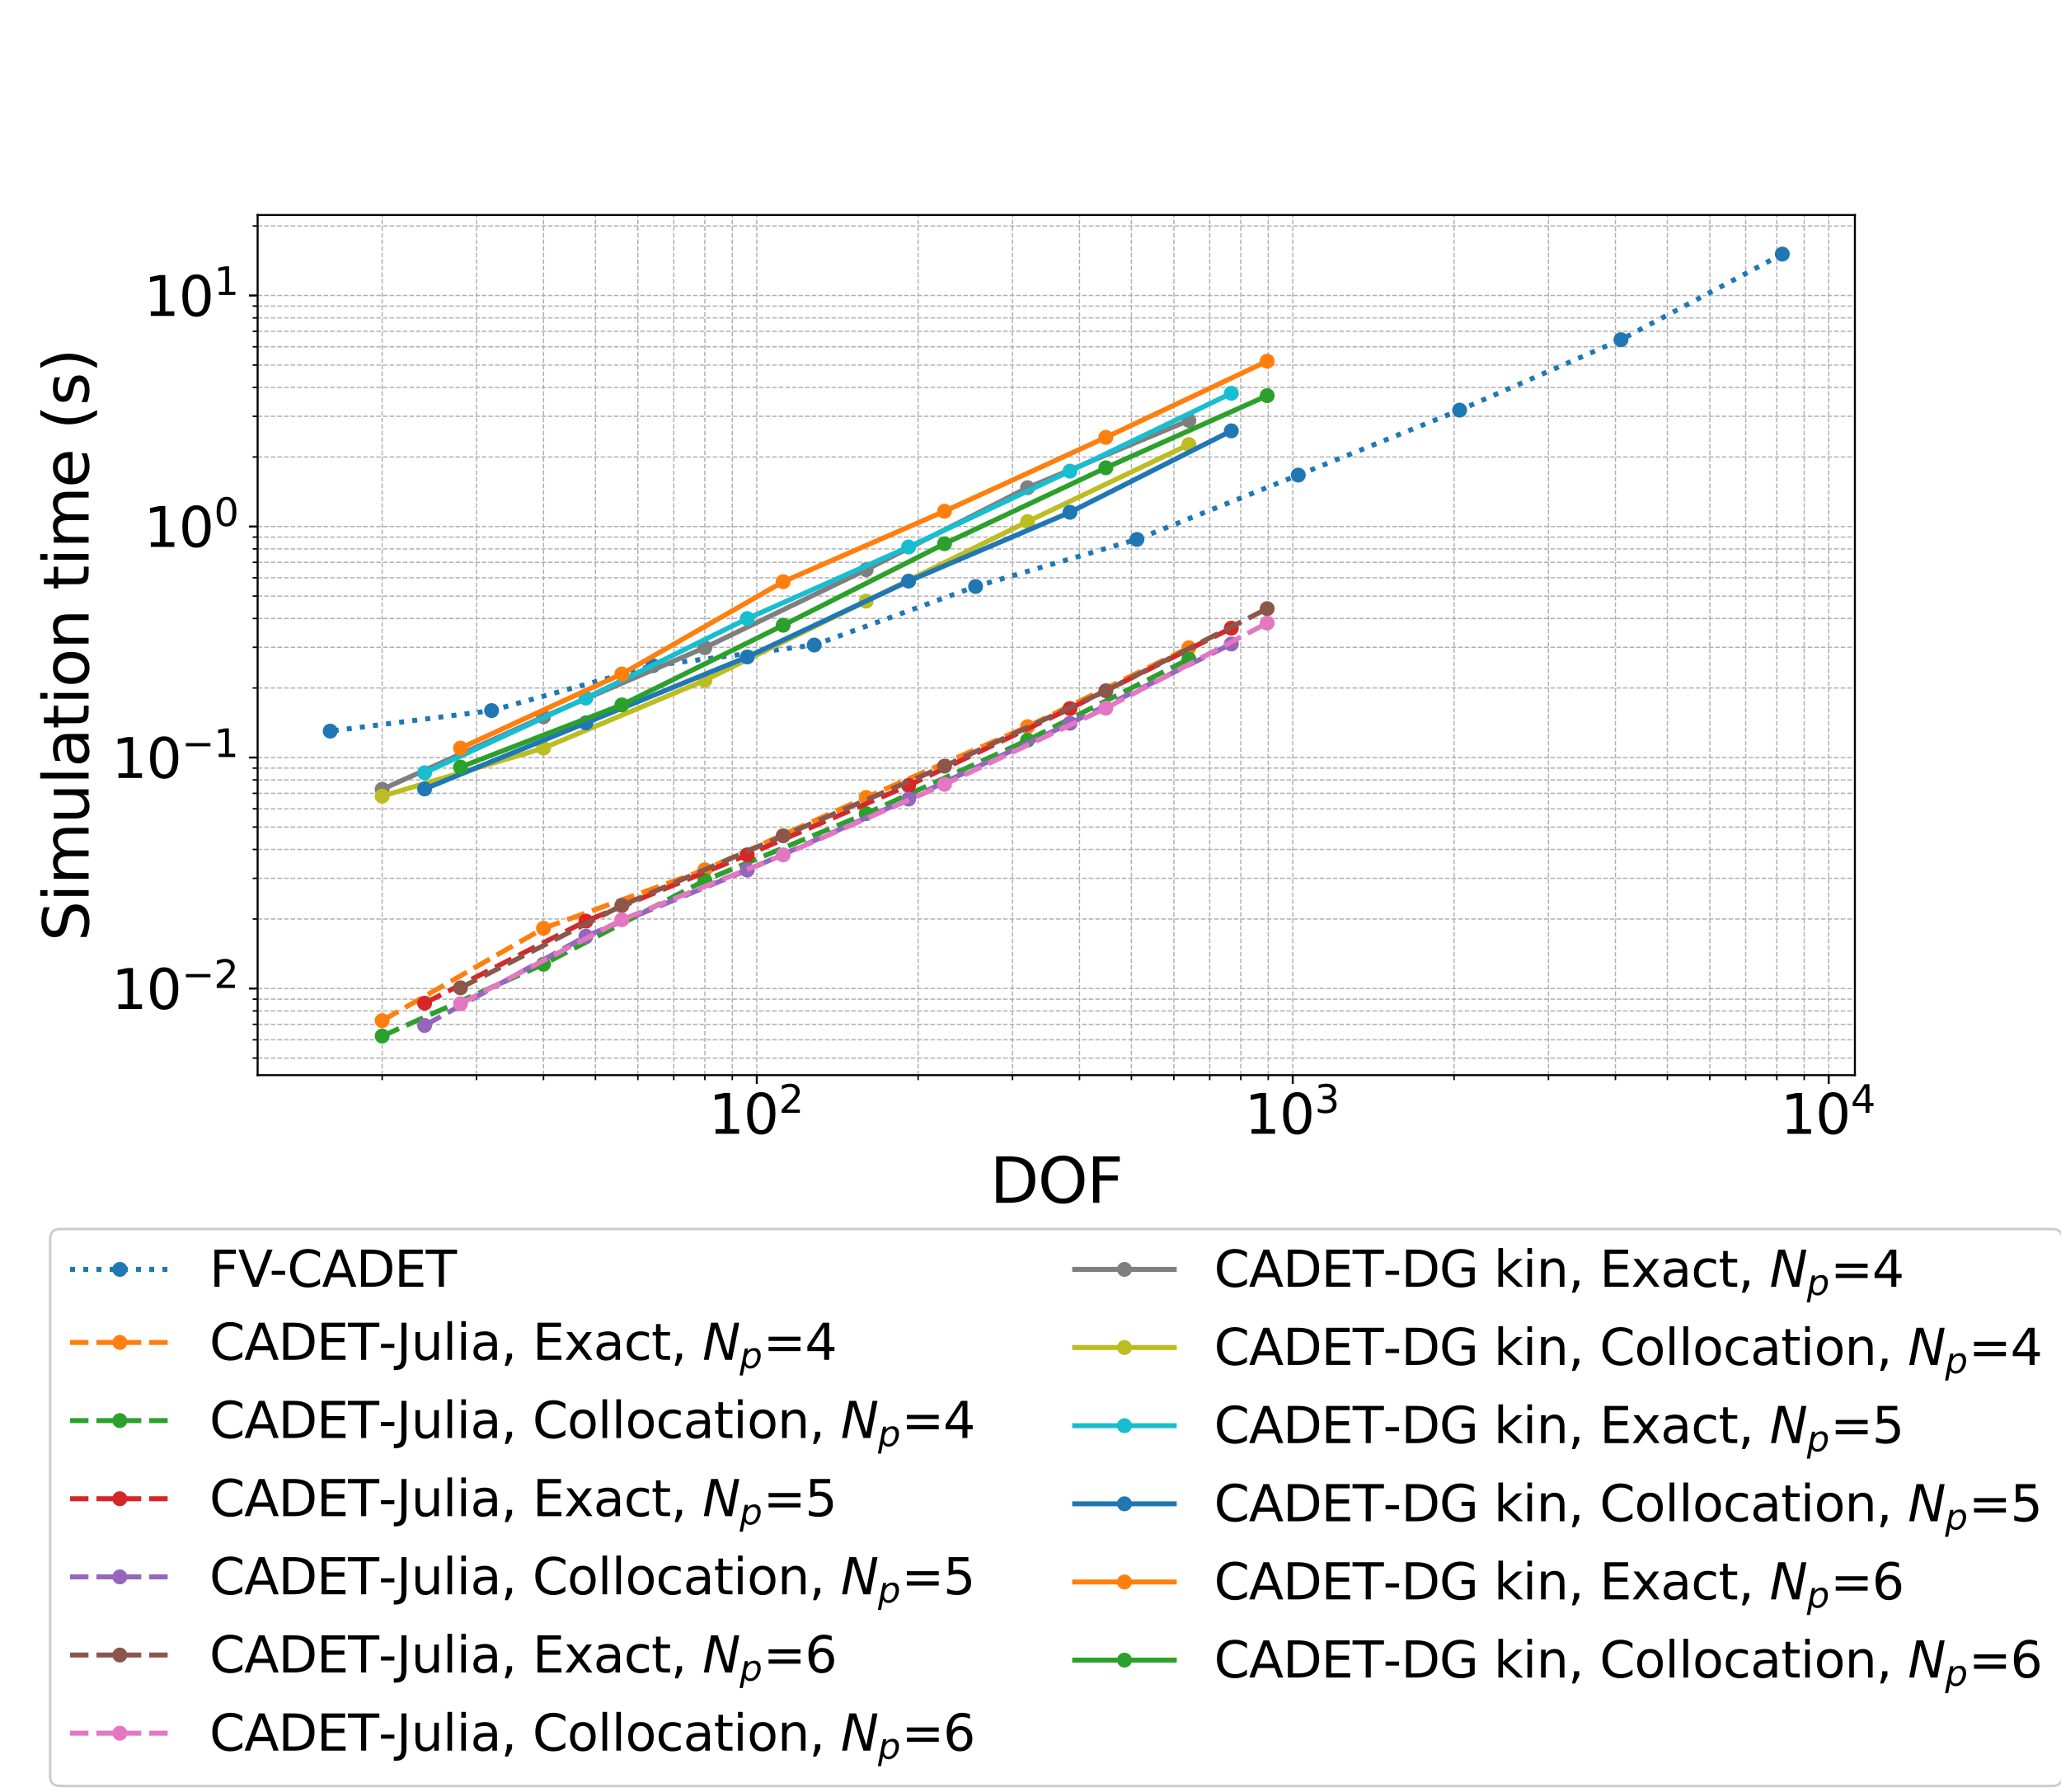 <?xml version="1.0" encoding="utf-8" standalone="no"?>
<!DOCTYPE svg PUBLIC "-//W3C//DTD SVG 1.1//EN"
  "http://www.w3.org/Graphics/SVG/1.1/DTD/svg11.dtd">
<svg xmlns:xlink="http://www.w3.org/1999/xlink" width="828pt" height="720pt" viewBox="0 0 828 720" xmlns="http://www.w3.org/2000/svg" version="1.1">
 <defs>
  <style type="text/css">*{stroke-linejoin: round; stroke-linecap: butt}</style>
 </defs>
 <g id="figure_1">
  <g id="patch_1">
   <path d="M 0 720 
L 828 720 
L 828 0 
L 0 0 
z
" style="fill: #ffffff"/>
  </g>
  <g id="axes_1">
   <g id="patch_2">
    <path d="M 103.5 432 
L 745.2 432 
L 745.2 86.4 
L 103.5 86.4 
z
" style="fill: #ffffff"/>
   </g>
   <g id="matplotlib.axis_1">
    <g id="xtick_1">
     <g id="line2d_1">
      <path d="M 304.038 432 
L 304.038 86.4 
" clip-path="url(#p5c3ba085ee)" style="fill: none; stroke-dasharray: 1.85,0.8; stroke-dashoffset: 0; stroke: #b0b0b0; stroke-width: 0.5"/>
     </g>
     <g id="line2d_2">
      <defs>
       <path id="mb99bb38c06" d="M 0 0 
L 0 3.5 
" style="stroke: #000000; stroke-width: 0.8"/>
      </defs>
      <g>
       <use xlink:href="#mb99bb38c06" x="304.038" y="432" style="stroke: #000000; stroke-width: 0.8"/>
      </g>
     </g>
     <g id="text_1">
      <!-- $\mathdefault{10^{2}}$ -->
      <g transform="translate(284.678 455.717) scale(0.22 -0.22)">
       <defs>
        <path id="DejaVuSans-31" d="M 794 531 
L 1825 531 
L 1825 4091 
L 703 3866 
L 703 4441 
L 1819 4666 
L 2450 4666 
L 2450 531 
L 3481 531 
L 3481 0 
L 794 0 
L 794 531 
z
" transform="scale(0.016)"/>
        <path id="DejaVuSans-30" d="M 2034 4250 
Q 1547 4250 1301 3770 
Q 1056 3291 1056 2328 
Q 1056 1369 1301 889 
Q 1547 409 2034 409 
Q 2525 409 2770 889 
Q 3016 1369 3016 2328 
Q 3016 3291 2770 3770 
Q 2525 4250 2034 4250 
z
M 2034 4750 
Q 2819 4750 3233 4129 
Q 3647 3509 3647 2328 
Q 3647 1150 3233 529 
Q 2819 -91 2034 -91 
Q 1250 -91 836 529 
Q 422 1150 422 2328 
Q 422 3509 836 4129 
Q 1250 4750 2034 4750 
z
" transform="scale(0.016)"/>
        <path id="DejaVuSans-32" d="M 1228 531 
L 3431 531 
L 3431 0 
L 469 0 
L 469 531 
Q 828 903 1448 1529 
Q 2069 2156 2228 2338 
Q 2531 2678 2651 2914 
Q 2772 3150 2772 3378 
Q 2772 3750 2511 3984 
Q 2250 4219 1831 4219 
Q 1534 4219 1204 4116 
Q 875 4013 500 3803 
L 500 4441 
Q 881 4594 1212 4672 
Q 1544 4750 1819 4750 
Q 2544 4750 2975 4387 
Q 3406 4025 3406 3419 
Q 3406 3131 3298 2873 
Q 3191 2616 2906 2266 
Q 2828 2175 2409 1742 
Q 1991 1309 1228 531 
z
" transform="scale(0.016)"/>
       </defs>
       <use xlink:href="#DejaVuSans-31" transform="translate(0 0.766)"/>
       <use xlink:href="#DejaVuSans-30" transform="translate(63.623 0.766)"/>
       <use xlink:href="#DejaVuSans-32" transform="translate(128.203 39.047) scale(0.7)"/>
      </g>
     </g>
    </g>
    <g id="xtick_2">
     <g id="line2d_3">
      <path d="M 519.359 432 
L 519.359 86.4 
" clip-path="url(#p5c3ba085ee)" style="fill: none; stroke-dasharray: 1.85,0.8; stroke-dashoffset: 0; stroke: #b0b0b0; stroke-width: 0.5"/>
     </g>
     <g id="line2d_4">
      <g>
       <use xlink:href="#mb99bb38c06" x="519.359" y="432" style="stroke: #000000; stroke-width: 0.8"/>
      </g>
     </g>
     <g id="text_2">
      <!-- $\mathdefault{10^{3}}$ -->
      <g transform="translate(499.999 455.717) scale(0.22 -0.22)">
       <defs>
        <path id="DejaVuSans-33" d="M 2597 2516 
Q 3050 2419 3304 2112 
Q 3559 1806 3559 1356 
Q 3559 666 3084 287 
Q 2609 -91 1734 -91 
Q 1441 -91 1130 -33 
Q 819 25 488 141 
L 488 750 
Q 750 597 1062 519 
Q 1375 441 1716 441 
Q 2309 441 2620 675 
Q 2931 909 2931 1356 
Q 2931 1769 2642 2001 
Q 2353 2234 1838 2234 
L 1294 2234 
L 1294 2753 
L 1863 2753 
Q 2328 2753 2575 2939 
Q 2822 3125 2822 3475 
Q 2822 3834 2567 4026 
Q 2313 4219 1838 4219 
Q 1578 4219 1281 4162 
Q 984 4106 628 3988 
L 628 4550 
Q 988 4650 1302 4700 
Q 1616 4750 1894 4750 
Q 2613 4750 3031 4423 
Q 3450 4097 3450 3541 
Q 3450 3153 3228 2886 
Q 3006 2619 2597 2516 
z
" transform="scale(0.016)"/>
       </defs>
       <use xlink:href="#DejaVuSans-31" transform="translate(0 0.766)"/>
       <use xlink:href="#DejaVuSans-30" transform="translate(63.623 0.766)"/>
       <use xlink:href="#DejaVuSans-33" transform="translate(128.203 39.047) scale(0.7)"/>
      </g>
     </g>
    </g>
    <g id="xtick_3">
     <g id="line2d_5">
      <path d="M 734.681 432 
L 734.681 86.4 
" clip-path="url(#p5c3ba085ee)" style="fill: none; stroke-dasharray: 1.85,0.8; stroke-dashoffset: 0; stroke: #b0b0b0; stroke-width: 0.5"/>
     </g>
     <g id="line2d_6">
      <g>
       <use xlink:href="#mb99bb38c06" x="734.681" y="432" style="stroke: #000000; stroke-width: 0.8"/>
      </g>
     </g>
     <g id="text_3">
      <!-- $\mathdefault{10^{4}}$ -->
      <g transform="translate(715.321 455.717) scale(0.22 -0.22)">
       <defs>
        <path id="DejaVuSans-34" d="M 2419 4116 
L 825 1625 
L 2419 1625 
L 2419 4116 
z
M 2253 4666 
L 3047 4666 
L 3047 1625 
L 3713 1625 
L 3713 1100 
L 3047 1100 
L 3047 0 
L 2419 0 
L 2419 1100 
L 313 1100 
L 313 1709 
L 2253 4666 
z
" transform="scale(0.016)"/>
       </defs>
       <use xlink:href="#DejaVuSans-31" transform="translate(0 0.684)"/>
       <use xlink:href="#DejaVuSans-30" transform="translate(63.623 0.684)"/>
       <use xlink:href="#DejaVuSans-34" transform="translate(128.203 38.966) scale(0.7)"/>
      </g>
     </g>
    </g>
    <g id="xtick_4">
     <g id="line2d_7">
      <path d="M 153.535 432 
L 153.535 86.4 
" clip-path="url(#p5c3ba085ee)" style="fill: none; stroke-dasharray: 1.85,0.8; stroke-dashoffset: 0; stroke: #b0b0b0; stroke-width: 0.5"/>
     </g>
     <g id="line2d_8">
      <defs>
       <path id="m83e3fe568b" d="M 0 0 
L 0 2 
" style="stroke: #000000; stroke-width: 0.6"/>
      </defs>
      <g>
       <use xlink:href="#m83e3fe568b" x="153.535" y="432" style="stroke: #000000; stroke-width: 0.6"/>
      </g>
     </g>
    </g>
    <g id="xtick_5">
     <g id="line2d_9">
      <path d="M 191.451 432 
L 191.451 86.4 
" clip-path="url(#p5c3ba085ee)" style="fill: none; stroke-dasharray: 1.85,0.8; stroke-dashoffset: 0; stroke: #b0b0b0; stroke-width: 0.5"/>
     </g>
     <g id="line2d_10">
      <g>
       <use xlink:href="#m83e3fe568b" x="191.451" y="432" style="stroke: #000000; stroke-width: 0.6"/>
      </g>
     </g>
    </g>
    <g id="xtick_6">
     <g id="line2d_11">
      <path d="M 218.353 432 
L 218.353 86.4 
" clip-path="url(#p5c3ba085ee)" style="fill: none; stroke-dasharray: 1.85,0.8; stroke-dashoffset: 0; stroke: #b0b0b0; stroke-width: 0.5"/>
     </g>
     <g id="line2d_12">
      <g>
       <use xlink:href="#m83e3fe568b" x="218.353" y="432" style="stroke: #000000; stroke-width: 0.6"/>
      </g>
     </g>
    </g>
    <g id="xtick_7">
     <g id="line2d_13">
      <path d="M 239.22 432 
L 239.22 86.4 
" clip-path="url(#p5c3ba085ee)" style="fill: none; stroke-dasharray: 1.85,0.8; stroke-dashoffset: 0; stroke: #b0b0b0; stroke-width: 0.5"/>
     </g>
     <g id="line2d_14">
      <g>
       <use xlink:href="#m83e3fe568b" x="239.22" y="432" style="stroke: #000000; stroke-width: 0.6"/>
      </g>
     </g>
    </g>
    <g id="xtick_8">
     <g id="line2d_15">
      <path d="M 256.269 432 
L 256.269 86.4 
" clip-path="url(#p5c3ba085ee)" style="fill: none; stroke-dasharray: 1.85,0.8; stroke-dashoffset: 0; stroke: #b0b0b0; stroke-width: 0.5"/>
     </g>
     <g id="line2d_16">
      <g>
       <use xlink:href="#m83e3fe568b" x="256.269" y="432" style="stroke: #000000; stroke-width: 0.6"/>
      </g>
     </g>
    </g>
    <g id="xtick_9">
     <g id="line2d_17">
      <path d="M 270.684 432 
L 270.684 86.4 
" clip-path="url(#p5c3ba085ee)" style="fill: none; stroke-dasharray: 1.85,0.8; stroke-dashoffset: 0; stroke: #b0b0b0; stroke-width: 0.5"/>
     </g>
     <g id="line2d_18">
      <g>
       <use xlink:href="#m83e3fe568b" x="270.684" y="432" style="stroke: #000000; stroke-width: 0.6"/>
      </g>
     </g>
    </g>
    <g id="xtick_10">
     <g id="line2d_19">
      <path d="M 283.171 432 
L 283.171 86.4 
" clip-path="url(#p5c3ba085ee)" style="fill: none; stroke-dasharray: 1.85,0.8; stroke-dashoffset: 0; stroke: #b0b0b0; stroke-width: 0.5"/>
     </g>
     <g id="line2d_20">
      <g>
       <use xlink:href="#m83e3fe568b" x="283.171" y="432" style="stroke: #000000; stroke-width: 0.6"/>
      </g>
     </g>
    </g>
    <g id="xtick_11">
     <g id="line2d_21">
      <path d="M 294.186 432 
L 294.186 86.4 
" clip-path="url(#p5c3ba085ee)" style="fill: none; stroke-dasharray: 1.85,0.8; stroke-dashoffset: 0; stroke: #b0b0b0; stroke-width: 0.5"/>
     </g>
     <g id="line2d_22">
      <g>
       <use xlink:href="#m83e3fe568b" x="294.186" y="432" style="stroke: #000000; stroke-width: 0.6"/>
      </g>
     </g>
    </g>
    <g id="xtick_12">
     <g id="line2d_23">
      <path d="M 368.856 432 
L 368.856 86.4 
" clip-path="url(#p5c3ba085ee)" style="fill: none; stroke-dasharray: 1.85,0.8; stroke-dashoffset: 0; stroke: #b0b0b0; stroke-width: 0.5"/>
     </g>
     <g id="line2d_24">
      <g>
       <use xlink:href="#m83e3fe568b" x="368.856" y="432" style="stroke: #000000; stroke-width: 0.6"/>
      </g>
     </g>
    </g>
    <g id="xtick_13">
     <g id="line2d_25">
      <path d="M 406.773 432 
L 406.773 86.4 
" clip-path="url(#p5c3ba085ee)" style="fill: none; stroke-dasharray: 1.85,0.8; stroke-dashoffset: 0; stroke: #b0b0b0; stroke-width: 0.5"/>
     </g>
     <g id="line2d_26">
      <g>
       <use xlink:href="#m83e3fe568b" x="406.773" y="432" style="stroke: #000000; stroke-width: 0.6"/>
      </g>
     </g>
    </g>
    <g id="xtick_14">
     <g id="line2d_27">
      <path d="M 433.674 432 
L 433.674 86.4 
" clip-path="url(#p5c3ba085ee)" style="fill: none; stroke-dasharray: 1.85,0.8; stroke-dashoffset: 0; stroke: #b0b0b0; stroke-width: 0.5"/>
     </g>
     <g id="line2d_28">
      <g>
       <use xlink:href="#m83e3fe568b" x="433.674" y="432" style="stroke: #000000; stroke-width: 0.6"/>
      </g>
     </g>
    </g>
    <g id="xtick_15">
     <g id="line2d_29">
      <path d="M 454.541 432 
L 454.541 86.4 
" clip-path="url(#p5c3ba085ee)" style="fill: none; stroke-dasharray: 1.85,0.8; stroke-dashoffset: 0; stroke: #b0b0b0; stroke-width: 0.5"/>
     </g>
     <g id="line2d_30">
      <g>
       <use xlink:href="#m83e3fe568b" x="454.541" y="432" style="stroke: #000000; stroke-width: 0.6"/>
      </g>
     </g>
    </g>
    <g id="xtick_16">
     <g id="line2d_31">
      <path d="M 471.591 432 
L 471.591 86.4 
" clip-path="url(#p5c3ba085ee)" style="fill: none; stroke-dasharray: 1.85,0.8; stroke-dashoffset: 0; stroke: #b0b0b0; stroke-width: 0.5"/>
     </g>
     <g id="line2d_32">
      <g>
       <use xlink:href="#m83e3fe568b" x="471.591" y="432" style="stroke: #000000; stroke-width: 0.6"/>
      </g>
     </g>
    </g>
    <g id="xtick_17">
     <g id="line2d_33">
      <path d="M 486.006 432 
L 486.006 86.4 
" clip-path="url(#p5c3ba085ee)" style="fill: none; stroke-dasharray: 1.85,0.8; stroke-dashoffset: 0; stroke: #b0b0b0; stroke-width: 0.5"/>
     </g>
     <g id="line2d_34">
      <g>
       <use xlink:href="#m83e3fe568b" x="486.006" y="432" style="stroke: #000000; stroke-width: 0.6"/>
      </g>
     </g>
    </g>
    <g id="xtick_18">
     <g id="line2d_35">
      <path d="M 498.493 432 
L 498.493 86.4 
" clip-path="url(#p5c3ba085ee)" style="fill: none; stroke-dasharray: 1.85,0.8; stroke-dashoffset: 0; stroke: #b0b0b0; stroke-width: 0.5"/>
     </g>
     <g id="line2d_36">
      <g>
       <use xlink:href="#m83e3fe568b" x="498.493" y="432" style="stroke: #000000; stroke-width: 0.6"/>
      </g>
     </g>
    </g>
    <g id="xtick_19">
     <g id="line2d_37">
      <path d="M 509.507 432 
L 509.507 86.4 
" clip-path="url(#p5c3ba085ee)" style="fill: none; stroke-dasharray: 1.85,0.8; stroke-dashoffset: 0; stroke: #b0b0b0; stroke-width: 0.5"/>
     </g>
     <g id="line2d_38">
      <g>
       <use xlink:href="#m83e3fe568b" x="509.507" y="432" style="stroke: #000000; stroke-width: 0.6"/>
      </g>
     </g>
    </g>
    <g id="xtick_20">
     <g id="line2d_39">
      <path d="M 584.178 432 
L 584.178 86.4 
" clip-path="url(#p5c3ba085ee)" style="fill: none; stroke-dasharray: 1.85,0.8; stroke-dashoffset: 0; stroke: #b0b0b0; stroke-width: 0.5"/>
     </g>
     <g id="line2d_40">
      <g>
       <use xlink:href="#m83e3fe568b" x="584.178" y="432" style="stroke: #000000; stroke-width: 0.6"/>
      </g>
     </g>
    </g>
    <g id="xtick_21">
     <g id="line2d_41">
      <path d="M 622.094 432 
L 622.094 86.4 
" clip-path="url(#p5c3ba085ee)" style="fill: none; stroke-dasharray: 1.85,0.8; stroke-dashoffset: 0; stroke: #b0b0b0; stroke-width: 0.5"/>
     </g>
     <g id="line2d_42">
      <g>
       <use xlink:href="#m83e3fe568b" x="622.094" y="432" style="stroke: #000000; stroke-width: 0.6"/>
      </g>
     </g>
    </g>
    <g id="xtick_22">
     <g id="line2d_43">
      <path d="M 648.996 432 
L 648.996 86.4 
" clip-path="url(#p5c3ba085ee)" style="fill: none; stroke-dasharray: 1.85,0.8; stroke-dashoffset: 0; stroke: #b0b0b0; stroke-width: 0.5"/>
     </g>
     <g id="line2d_44">
      <g>
       <use xlink:href="#m83e3fe568b" x="648.996" y="432" style="stroke: #000000; stroke-width: 0.6"/>
      </g>
     </g>
    </g>
    <g id="xtick_23">
     <g id="line2d_45">
      <path d="M 669.863 432 
L 669.863 86.4 
" clip-path="url(#p5c3ba085ee)" style="fill: none; stroke-dasharray: 1.85,0.8; stroke-dashoffset: 0; stroke: #b0b0b0; stroke-width: 0.5"/>
     </g>
     <g id="line2d_46">
      <g>
       <use xlink:href="#m83e3fe568b" x="669.863" y="432" style="stroke: #000000; stroke-width: 0.6"/>
      </g>
     </g>
    </g>
    <g id="xtick_24">
     <g id="line2d_47">
      <path d="M 686.912 432 
L 686.912 86.4 
" clip-path="url(#p5c3ba085ee)" style="fill: none; stroke-dasharray: 1.85,0.8; stroke-dashoffset: 0; stroke: #b0b0b0; stroke-width: 0.5"/>
     </g>
     <g id="line2d_48">
      <g>
       <use xlink:href="#m83e3fe568b" x="686.912" y="432" style="stroke: #000000; stroke-width: 0.6"/>
      </g>
     </g>
    </g>
    <g id="xtick_25">
     <g id="line2d_49">
      <path d="M 701.327 432 
L 701.327 86.4 
" clip-path="url(#p5c3ba085ee)" style="fill: none; stroke-dasharray: 1.85,0.8; stroke-dashoffset: 0; stroke: #b0b0b0; stroke-width: 0.5"/>
     </g>
     <g id="line2d_50">
      <g>
       <use xlink:href="#m83e3fe568b" x="701.327" y="432" style="stroke: #000000; stroke-width: 0.6"/>
      </g>
     </g>
    </g>
    <g id="xtick_26">
     <g id="line2d_51">
      <path d="M 713.814 432 
L 713.814 86.4 
" clip-path="url(#p5c3ba085ee)" style="fill: none; stroke-dasharray: 1.85,0.8; stroke-dashoffset: 0; stroke: #b0b0b0; stroke-width: 0.5"/>
     </g>
     <g id="line2d_52">
      <g>
       <use xlink:href="#m83e3fe568b" x="713.814" y="432" style="stroke: #000000; stroke-width: 0.6"/>
      </g>
     </g>
    </g>
    <g id="xtick_27">
     <g id="line2d_53">
      <path d="M 724.828 432 
L 724.828 86.4 
" clip-path="url(#p5c3ba085ee)" style="fill: none; stroke-dasharray: 1.85,0.8; stroke-dashoffset: 0; stroke: #b0b0b0; stroke-width: 0.5"/>
     </g>
     <g id="line2d_54">
      <g>
       <use xlink:href="#m83e3fe568b" x="724.828" y="432" style="stroke: #000000; stroke-width: 0.6"/>
      </g>
     </g>
    </g>
    <g id="text_4">
     <!-- DOF -->
     <g transform="translate(397.696 483.288) scale(0.25 -0.25)">
      <defs>
       <path id="DejaVuSans-44" d="M 1259 4147 
L 1259 519 
L 2022 519 
Q 2988 519 3436 956 
Q 3884 1394 3884 2338 
Q 3884 3275 3436 3711 
Q 2988 4147 2022 4147 
L 1259 4147 
z
M 628 4666 
L 1925 4666 
Q 3281 4666 3915 4102 
Q 4550 3538 4550 2338 
Q 4550 1131 3912 565 
Q 3275 0 1925 0 
L 628 0 
L 628 4666 
z
" transform="scale(0.016)"/>
       <path id="DejaVuSans-4f" d="M 2522 4238 
Q 1834 4238 1429 3725 
Q 1025 3213 1025 2328 
Q 1025 1447 1429 934 
Q 1834 422 2522 422 
Q 3209 422 3611 934 
Q 4013 1447 4013 2328 
Q 4013 3213 3611 3725 
Q 3209 4238 2522 4238 
z
M 2522 4750 
Q 3503 4750 4090 4092 
Q 4678 3434 4678 2328 
Q 4678 1225 4090 567 
Q 3503 -91 2522 -91 
Q 1538 -91 948 565 
Q 359 1222 359 2328 
Q 359 3434 948 4092 
Q 1538 4750 2522 4750 
z
" transform="scale(0.016)"/>
       <path id="DejaVuSans-46" d="M 628 4666 
L 3309 4666 
L 3309 4134 
L 1259 4134 
L 1259 2759 
L 3109 2759 
L 3109 2228 
L 1259 2228 
L 1259 0 
L 628 0 
L 628 4666 
z
" transform="scale(0.016)"/>
      </defs>
      <use xlink:href="#DejaVuSans-44"/>
      <use xlink:href="#DejaVuSans-4f" x="77.002"/>
      <use xlink:href="#DejaVuSans-46" x="155.713"/>
     </g>
    </g>
   </g>
   <g id="matplotlib.axis_2">
    <g id="ytick_1">
     <g id="line2d_55">
      <path d="M 103.5 397.199 
L 745.2 397.199 
" clip-path="url(#p5c3ba085ee)" style="fill: none; stroke-dasharray: 1.85,0.8; stroke-dashoffset: 0; stroke: #b0b0b0; stroke-width: 0.5"/>
     </g>
     <g id="line2d_56">
      <defs>
       <path id="m8a920b1274" d="M 0 0 
L -3.5 0 
" style="stroke: #000000; stroke-width: 0.8"/>
      </defs>
      <g>
       <use xlink:href="#m8a920b1274" x="103.5" y="397.199" style="stroke: #000000; stroke-width: 0.8"/>
      </g>
     </g>
     <g id="text_5">
      <!-- $\mathdefault{10^{-2}}$ -->
      <g transform="translate(44.8 405.557) scale(0.22 -0.22)">
       <defs>
        <path id="DejaVuSans-2212" d="M 678 2272 
L 4684 2272 
L 4684 1741 
L 678 1741 
L 678 2272 
z
" transform="scale(0.016)"/>
       </defs>
       <use xlink:href="#DejaVuSans-31" transform="translate(0 0.766)"/>
       <use xlink:href="#DejaVuSans-30" transform="translate(63.623 0.766)"/>
       <use xlink:href="#DejaVuSans-2212" transform="translate(128.203 39.047) scale(0.7)"/>
       <use xlink:href="#DejaVuSans-32" transform="translate(186.855 39.047) scale(0.7)"/>
      </g>
     </g>
    </g>
    <g id="ytick_2">
     <g id="line2d_57">
      <path d="M 103.5 304.378 
L 745.2 304.378 
" clip-path="url(#p5c3ba085ee)" style="fill: none; stroke-dasharray: 1.85,0.8; stroke-dashoffset: 0; stroke: #b0b0b0; stroke-width: 0.5"/>
     </g>
     <g id="line2d_58">
      <g>
       <use xlink:href="#m8a920b1274" x="103.5" y="304.378" style="stroke: #000000; stroke-width: 0.8"/>
      </g>
     </g>
     <g id="text_6">
      <!-- $\mathdefault{10^{-1}}$ -->
      <g transform="translate(44.8 312.736) scale(0.22 -0.22)">
       <use xlink:href="#DejaVuSans-31" transform="translate(0 0.684)"/>
       <use xlink:href="#DejaVuSans-30" transform="translate(63.623 0.684)"/>
       <use xlink:href="#DejaVuSans-2212" transform="translate(128.203 38.966) scale(0.7)"/>
       <use xlink:href="#DejaVuSans-31" transform="translate(186.855 38.966) scale(0.7)"/>
      </g>
     </g>
    </g>
    <g id="ytick_3">
     <g id="line2d_59">
      <path d="M 103.5 211.557 
L 745.2 211.557 
" clip-path="url(#p5c3ba085ee)" style="fill: none; stroke-dasharray: 1.85,0.8; stroke-dashoffset: 0; stroke: #b0b0b0; stroke-width: 0.5"/>
     </g>
     <g id="line2d_60">
      <g>
       <use xlink:href="#m8a920b1274" x="103.5" y="211.557" style="stroke: #000000; stroke-width: 0.8"/>
      </g>
     </g>
     <g id="text_7">
      <!-- $\mathdefault{10^{0}}$ -->
      <g transform="translate(57.78 219.916) scale(0.22 -0.22)">
       <use xlink:href="#DejaVuSans-31" transform="translate(0 0.766)"/>
       <use xlink:href="#DejaVuSans-30" transform="translate(63.623 0.766)"/>
       <use xlink:href="#DejaVuSans-30" transform="translate(128.203 39.047) scale(0.7)"/>
      </g>
     </g>
    </g>
    <g id="ytick_4">
     <g id="line2d_61">
      <path d="M 103.5 118.737 
L 745.2 118.737 
" clip-path="url(#p5c3ba085ee)" style="fill: none; stroke-dasharray: 1.85,0.8; stroke-dashoffset: 0; stroke: #b0b0b0; stroke-width: 0.5"/>
     </g>
     <g id="line2d_62">
      <g>
       <use xlink:href="#m8a920b1274" x="103.5" y="118.737" style="stroke: #000000; stroke-width: 0.8"/>
      </g>
     </g>
     <g id="text_8">
      <!-- $\mathdefault{10^{1}}$ -->
      <g transform="translate(57.78 127.095) scale(0.22 -0.22)">
       <use xlink:href="#DejaVuSans-31" transform="translate(0 0.684)"/>
       <use xlink:href="#DejaVuSans-30" transform="translate(63.623 0.684)"/>
       <use xlink:href="#DejaVuSans-31" transform="translate(128.203 38.966) scale(0.7)"/>
      </g>
     </g>
    </g>
    <g id="ytick_5">
     <g id="line2d_63">
      <path d="M 103.5 425.141 
L 745.2 425.141 
" clip-path="url(#p5c3ba085ee)" style="fill: none; stroke-dasharray: 1.85,0.8; stroke-dashoffset: 0; stroke: #b0b0b0; stroke-width: 0.5"/>
     </g>
     <g id="line2d_64">
      <defs>
       <path id="mf59e8a89a3" d="M 0 0 
L -2 0 
" style="stroke: #000000; stroke-width: 0.6"/>
      </defs>
      <g>
       <use xlink:href="#mf59e8a89a3" x="103.5" y="425.141" style="stroke: #000000; stroke-width: 0.6"/>
      </g>
     </g>
    </g>
    <g id="ytick_6">
     <g id="line2d_65">
      <path d="M 103.5 417.791 
L 745.2 417.791 
" clip-path="url(#p5c3ba085ee)" style="fill: none; stroke-dasharray: 1.85,0.8; stroke-dashoffset: 0; stroke: #b0b0b0; stroke-width: 0.5"/>
     </g>
     <g id="line2d_66">
      <g>
       <use xlink:href="#mf59e8a89a3" x="103.5" y="417.791" style="stroke: #000000; stroke-width: 0.6"/>
      </g>
     </g>
    </g>
    <g id="ytick_7">
     <g id="line2d_67">
      <path d="M 103.5 411.577 
L 745.2 411.577 
" clip-path="url(#p5c3ba085ee)" style="fill: none; stroke-dasharray: 1.85,0.8; stroke-dashoffset: 0; stroke: #b0b0b0; stroke-width: 0.5"/>
     </g>
     <g id="line2d_68">
      <g>
       <use xlink:href="#mf59e8a89a3" x="103.5" y="411.577" style="stroke: #000000; stroke-width: 0.6"/>
      </g>
     </g>
    </g>
    <g id="ytick_8">
     <g id="line2d_69">
      <path d="M 103.5 406.194 
L 745.2 406.194 
" clip-path="url(#p5c3ba085ee)" style="fill: none; stroke-dasharray: 1.85,0.8; stroke-dashoffset: 0; stroke: #b0b0b0; stroke-width: 0.5"/>
     </g>
     <g id="line2d_70">
      <g>
       <use xlink:href="#mf59e8a89a3" x="103.5" y="406.194" style="stroke: #000000; stroke-width: 0.6"/>
      </g>
     </g>
    </g>
    <g id="ytick_9">
     <g id="line2d_71">
      <path d="M 103.5 401.446 
L 745.2 401.446 
" clip-path="url(#p5c3ba085ee)" style="fill: none; stroke-dasharray: 1.85,0.8; stroke-dashoffset: 0; stroke: #b0b0b0; stroke-width: 0.5"/>
     </g>
     <g id="line2d_72">
      <g>
       <use xlink:href="#mf59e8a89a3" x="103.5" y="401.446" style="stroke: #000000; stroke-width: 0.6"/>
      </g>
     </g>
    </g>
    <g id="ytick_10">
     <g id="line2d_73">
      <path d="M 103.5 369.257 
L 745.2 369.257 
" clip-path="url(#p5c3ba085ee)" style="fill: none; stroke-dasharray: 1.85,0.8; stroke-dashoffset: 0; stroke: #b0b0b0; stroke-width: 0.5"/>
     </g>
     <g id="line2d_74">
      <g>
       <use xlink:href="#mf59e8a89a3" x="103.5" y="369.257" style="stroke: #000000; stroke-width: 0.6"/>
      </g>
     </g>
    </g>
    <g id="ytick_11">
     <g id="line2d_75">
      <path d="M 103.5 352.912 
L 745.2 352.912 
" clip-path="url(#p5c3ba085ee)" style="fill: none; stroke-dasharray: 1.85,0.8; stroke-dashoffset: 0; stroke: #b0b0b0; stroke-width: 0.5"/>
     </g>
     <g id="line2d_76">
      <g>
       <use xlink:href="#mf59e8a89a3" x="103.5" y="352.912" style="stroke: #000000; stroke-width: 0.6"/>
      </g>
     </g>
    </g>
    <g id="ytick_12">
     <g id="line2d_77">
      <path d="M 103.5 341.315 
L 745.2 341.315 
" clip-path="url(#p5c3ba085ee)" style="fill: none; stroke-dasharray: 1.85,0.8; stroke-dashoffset: 0; stroke: #b0b0b0; stroke-width: 0.5"/>
     </g>
     <g id="line2d_78">
      <g>
       <use xlink:href="#mf59e8a89a3" x="103.5" y="341.315" style="stroke: #000000; stroke-width: 0.6"/>
      </g>
     </g>
    </g>
    <g id="ytick_13">
     <g id="line2d_79">
      <path d="M 103.5 332.32 
L 745.2 332.32 
" clip-path="url(#p5c3ba085ee)" style="fill: none; stroke-dasharray: 1.85,0.8; stroke-dashoffset: 0; stroke: #b0b0b0; stroke-width: 0.5"/>
     </g>
     <g id="line2d_80">
      <g>
       <use xlink:href="#mf59e8a89a3" x="103.5" y="332.32" style="stroke: #000000; stroke-width: 0.6"/>
      </g>
     </g>
    </g>
    <g id="ytick_14">
     <g id="line2d_81">
      <path d="M 103.5 324.97 
L 745.2 324.97 
" clip-path="url(#p5c3ba085ee)" style="fill: none; stroke-dasharray: 1.85,0.8; stroke-dashoffset: 0; stroke: #b0b0b0; stroke-width: 0.5"/>
     </g>
     <g id="line2d_82">
      <g>
       <use xlink:href="#mf59e8a89a3" x="103.5" y="324.97" style="stroke: #000000; stroke-width: 0.6"/>
      </g>
     </g>
    </g>
    <g id="ytick_15">
     <g id="line2d_83">
      <path d="M 103.5 318.756 
L 745.2 318.756 
" clip-path="url(#p5c3ba085ee)" style="fill: none; stroke-dasharray: 1.85,0.8; stroke-dashoffset: 0; stroke: #b0b0b0; stroke-width: 0.5"/>
     </g>
     <g id="line2d_84">
      <g>
       <use xlink:href="#mf59e8a89a3" x="103.5" y="318.756" style="stroke: #000000; stroke-width: 0.6"/>
      </g>
     </g>
    </g>
    <g id="ytick_16">
     <g id="line2d_85">
      <path d="M 103.5 313.373 
L 745.2 313.373 
" clip-path="url(#p5c3ba085ee)" style="fill: none; stroke-dasharray: 1.85,0.8; stroke-dashoffset: 0; stroke: #b0b0b0; stroke-width: 0.5"/>
     </g>
     <g id="line2d_86">
      <g>
       <use xlink:href="#mf59e8a89a3" x="103.5" y="313.373" style="stroke: #000000; stroke-width: 0.6"/>
      </g>
     </g>
    </g>
    <g id="ytick_17">
     <g id="line2d_87">
      <path d="M 103.5 308.625 
L 745.2 308.625 
" clip-path="url(#p5c3ba085ee)" style="fill: none; stroke-dasharray: 1.85,0.8; stroke-dashoffset: 0; stroke: #b0b0b0; stroke-width: 0.5"/>
     </g>
     <g id="line2d_88">
      <g>
       <use xlink:href="#mf59e8a89a3" x="103.5" y="308.625" style="stroke: #000000; stroke-width: 0.6"/>
      </g>
     </g>
    </g>
    <g id="ytick_18">
     <g id="line2d_89">
      <path d="M 103.5 276.436 
L 745.2 276.436 
" clip-path="url(#p5c3ba085ee)" style="fill: none; stroke-dasharray: 1.85,0.8; stroke-dashoffset: 0; stroke: #b0b0b0; stroke-width: 0.5"/>
     </g>
     <g id="line2d_90">
      <g>
       <use xlink:href="#mf59e8a89a3" x="103.5" y="276.436" style="stroke: #000000; stroke-width: 0.6"/>
      </g>
     </g>
    </g>
    <g id="ytick_19">
     <g id="line2d_91">
      <path d="M 103.5 260.091 
L 745.2 260.091 
" clip-path="url(#p5c3ba085ee)" style="fill: none; stroke-dasharray: 1.85,0.8; stroke-dashoffset: 0; stroke: #b0b0b0; stroke-width: 0.5"/>
     </g>
     <g id="line2d_92">
      <g>
       <use xlink:href="#mf59e8a89a3" x="103.5" y="260.091" style="stroke: #000000; stroke-width: 0.6"/>
      </g>
     </g>
    </g>
    <g id="ytick_20">
     <g id="line2d_93">
      <path d="M 103.5 248.494 
L 745.2 248.494 
" clip-path="url(#p5c3ba085ee)" style="fill: none; stroke-dasharray: 1.85,0.8; stroke-dashoffset: 0; stroke: #b0b0b0; stroke-width: 0.5"/>
     </g>
     <g id="line2d_94">
      <g>
       <use xlink:href="#mf59e8a89a3" x="103.5" y="248.494" style="stroke: #000000; stroke-width: 0.6"/>
      </g>
     </g>
    </g>
    <g id="ytick_21">
     <g id="line2d_95">
      <path d="M 103.5 239.499 
L 745.2 239.499 
" clip-path="url(#p5c3ba085ee)" style="fill: none; stroke-dasharray: 1.85,0.8; stroke-dashoffset: 0; stroke: #b0b0b0; stroke-width: 0.5"/>
     </g>
     <g id="line2d_96">
      <g>
       <use xlink:href="#mf59e8a89a3" x="103.5" y="239.499" style="stroke: #000000; stroke-width: 0.6"/>
      </g>
     </g>
    </g>
    <g id="ytick_22">
     <g id="line2d_97">
      <path d="M 103.5 232.15 
L 745.2 232.15 
" clip-path="url(#p5c3ba085ee)" style="fill: none; stroke-dasharray: 1.85,0.8; stroke-dashoffset: 0; stroke: #b0b0b0; stroke-width: 0.5"/>
     </g>
     <g id="line2d_98">
      <g>
       <use xlink:href="#mf59e8a89a3" x="103.5" y="232.15" style="stroke: #000000; stroke-width: 0.6"/>
      </g>
     </g>
    </g>
    <g id="ytick_23">
     <g id="line2d_99">
      <path d="M 103.5 225.935 
L 745.2 225.935 
" clip-path="url(#p5c3ba085ee)" style="fill: none; stroke-dasharray: 1.85,0.8; stroke-dashoffset: 0; stroke: #b0b0b0; stroke-width: 0.5"/>
     </g>
     <g id="line2d_100">
      <g>
       <use xlink:href="#mf59e8a89a3" x="103.5" y="225.935" style="stroke: #000000; stroke-width: 0.6"/>
      </g>
     </g>
    </g>
    <g id="ytick_24">
     <g id="line2d_101">
      <path d="M 103.5 220.553 
L 745.2 220.553 
" clip-path="url(#p5c3ba085ee)" style="fill: none; stroke-dasharray: 1.85,0.8; stroke-dashoffset: 0; stroke: #b0b0b0; stroke-width: 0.5"/>
     </g>
     <g id="line2d_102">
      <g>
       <use xlink:href="#mf59e8a89a3" x="103.5" y="220.553" style="stroke: #000000; stroke-width: 0.6"/>
      </g>
     </g>
    </g>
    <g id="ytick_25">
     <g id="line2d_103">
      <path d="M 103.5 215.805 
L 745.2 215.805 
" clip-path="url(#p5c3ba085ee)" style="fill: none; stroke-dasharray: 1.85,0.8; stroke-dashoffset: 0; stroke: #b0b0b0; stroke-width: 0.5"/>
     </g>
     <g id="line2d_104">
      <g>
       <use xlink:href="#mf59e8a89a3" x="103.5" y="215.805" style="stroke: #000000; stroke-width: 0.6"/>
      </g>
     </g>
    </g>
    <g id="ytick_26">
     <g id="line2d_105">
      <path d="M 103.5 183.616 
L 745.2 183.616 
" clip-path="url(#p5c3ba085ee)" style="fill: none; stroke-dasharray: 1.85,0.8; stroke-dashoffset: 0; stroke: #b0b0b0; stroke-width: 0.5"/>
     </g>
     <g id="line2d_106">
      <g>
       <use xlink:href="#mf59e8a89a3" x="103.5" y="183.616" style="stroke: #000000; stroke-width: 0.6"/>
      </g>
     </g>
    </g>
    <g id="ytick_27">
     <g id="line2d_107">
      <path d="M 103.5 167.271 
L 745.2 167.271 
" clip-path="url(#p5c3ba085ee)" style="fill: none; stroke-dasharray: 1.85,0.8; stroke-dashoffset: 0; stroke: #b0b0b0; stroke-width: 0.5"/>
     </g>
     <g id="line2d_108">
      <g>
       <use xlink:href="#mf59e8a89a3" x="103.5" y="167.271" style="stroke: #000000; stroke-width: 0.6"/>
      </g>
     </g>
    </g>
    <g id="ytick_28">
     <g id="line2d_109">
      <path d="M 103.5 155.674 
L 745.2 155.674 
" clip-path="url(#p5c3ba085ee)" style="fill: none; stroke-dasharray: 1.85,0.8; stroke-dashoffset: 0; stroke: #b0b0b0; stroke-width: 0.5"/>
     </g>
     <g id="line2d_110">
      <g>
       <use xlink:href="#mf59e8a89a3" x="103.5" y="155.674" style="stroke: #000000; stroke-width: 0.6"/>
      </g>
     </g>
    </g>
    <g id="ytick_29">
     <g id="line2d_111">
      <path d="M 103.5 146.678 
L 745.2 146.678 
" clip-path="url(#p5c3ba085ee)" style="fill: none; stroke-dasharray: 1.85,0.8; stroke-dashoffset: 0; stroke: #b0b0b0; stroke-width: 0.5"/>
     </g>
     <g id="line2d_112">
      <g>
       <use xlink:href="#mf59e8a89a3" x="103.5" y="146.678" style="stroke: #000000; stroke-width: 0.6"/>
      </g>
     </g>
    </g>
    <g id="ytick_30">
     <g id="line2d_113">
      <path d="M 103.5 139.329 
L 745.2 139.329 
" clip-path="url(#p5c3ba085ee)" style="fill: none; stroke-dasharray: 1.85,0.8; stroke-dashoffset: 0; stroke: #b0b0b0; stroke-width: 0.5"/>
     </g>
     <g id="line2d_114">
      <g>
       <use xlink:href="#mf59e8a89a3" x="103.5" y="139.329" style="stroke: #000000; stroke-width: 0.6"/>
      </g>
     </g>
    </g>
    <g id="ytick_31">
     <g id="line2d_115">
      <path d="M 103.5 133.115 
L 745.2 133.115 
" clip-path="url(#p5c3ba085ee)" style="fill: none; stroke-dasharray: 1.85,0.8; stroke-dashoffset: 0; stroke: #b0b0b0; stroke-width: 0.5"/>
     </g>
     <g id="line2d_116">
      <g>
       <use xlink:href="#mf59e8a89a3" x="103.5" y="133.115" style="stroke: #000000; stroke-width: 0.6"/>
      </g>
     </g>
    </g>
    <g id="ytick_32">
     <g id="line2d_117">
      <path d="M 103.5 127.732 
L 745.2 127.732 
" clip-path="url(#p5c3ba085ee)" style="fill: none; stroke-dasharray: 1.85,0.8; stroke-dashoffset: 0; stroke: #b0b0b0; stroke-width: 0.5"/>
     </g>
     <g id="line2d_118">
      <g>
       <use xlink:href="#mf59e8a89a3" x="103.5" y="127.732" style="stroke: #000000; stroke-width: 0.6"/>
      </g>
     </g>
    </g>
    <g id="ytick_33">
     <g id="line2d_119">
      <path d="M 103.5 122.984 
L 745.2 122.984 
" clip-path="url(#p5c3ba085ee)" style="fill: none; stroke-dasharray: 1.85,0.8; stroke-dashoffset: 0; stroke: #b0b0b0; stroke-width: 0.5"/>
     </g>
     <g id="line2d_120">
      <g>
       <use xlink:href="#mf59e8a89a3" x="103.5" y="122.984" style="stroke: #000000; stroke-width: 0.6"/>
      </g>
     </g>
    </g>
    <g id="ytick_34">
     <g id="line2d_121">
      <path d="M 103.5 90.795 
L 745.2 90.795 
" clip-path="url(#p5c3ba085ee)" style="fill: none; stroke-dasharray: 1.85,0.8; stroke-dashoffset: 0; stroke: #b0b0b0; stroke-width: 0.5"/>
     </g>
     <g id="line2d_122">
      <g>
       <use xlink:href="#mf59e8a89a3" x="103.5" y="90.795" style="stroke: #000000; stroke-width: 0.6"/>
      </g>
     </g>
    </g>
    <g id="text_9">
     <!-- Simulation time (s) -->
     <g transform="translate(35.601 378.233) rotate(-90) scale(0.25 -0.25)">
      <defs>
       <path id="DejaVuSans-53" d="M 3425 4513 
L 3425 3897 
Q 3066 4069 2747 4153 
Q 2428 4238 2131 4238 
Q 1616 4238 1336 4038 
Q 1056 3838 1056 3469 
Q 1056 3159 1242 3001 
Q 1428 2844 1947 2747 
L 2328 2669 
Q 3034 2534 3370 2195 
Q 3706 1856 3706 1288 
Q 3706 609 3251 259 
Q 2797 -91 1919 -91 
Q 1588 -91 1214 -16 
Q 841 59 441 206 
L 441 856 
Q 825 641 1194 531 
Q 1563 422 1919 422 
Q 2459 422 2753 634 
Q 3047 847 3047 1241 
Q 3047 1584 2836 1778 
Q 2625 1972 2144 2069 
L 1759 2144 
Q 1053 2284 737 2584 
Q 422 2884 422 3419 
Q 422 4038 858 4394 
Q 1294 4750 2059 4750 
Q 2388 4750 2728 4690 
Q 3069 4631 3425 4513 
z
" transform="scale(0.016)"/>
       <path id="DejaVuSans-69" d="M 603 3500 
L 1178 3500 
L 1178 0 
L 603 0 
L 603 3500 
z
M 603 4863 
L 1178 4863 
L 1178 4134 
L 603 4134 
L 603 4863 
z
" transform="scale(0.016)"/>
       <path id="DejaVuSans-6d" d="M 3328 2828 
Q 3544 3216 3844 3400 
Q 4144 3584 4550 3584 
Q 5097 3584 5394 3201 
Q 5691 2819 5691 2113 
L 5691 0 
L 5113 0 
L 5113 2094 
Q 5113 2597 4934 2840 
Q 4756 3084 4391 3084 
Q 3944 3084 3684 2787 
Q 3425 2491 3425 1978 
L 3425 0 
L 2847 0 
L 2847 2094 
Q 2847 2600 2669 2842 
Q 2491 3084 2119 3084 
Q 1678 3084 1418 2786 
Q 1159 2488 1159 1978 
L 1159 0 
L 581 0 
L 581 3500 
L 1159 3500 
L 1159 2956 
Q 1356 3278 1631 3431 
Q 1906 3584 2284 3584 
Q 2666 3584 2933 3390 
Q 3200 3197 3328 2828 
z
" transform="scale(0.016)"/>
       <path id="DejaVuSans-75" d="M 544 1381 
L 544 3500 
L 1119 3500 
L 1119 1403 
Q 1119 906 1312 657 
Q 1506 409 1894 409 
Q 2359 409 2629 706 
Q 2900 1003 2900 1516 
L 2900 3500 
L 3475 3500 
L 3475 0 
L 2900 0 
L 2900 538 
Q 2691 219 2414 64 
Q 2138 -91 1772 -91 
Q 1169 -91 856 284 
Q 544 659 544 1381 
z
M 1991 3584 
L 1991 3584 
z
" transform="scale(0.016)"/>
       <path id="DejaVuSans-6c" d="M 603 4863 
L 1178 4863 
L 1178 0 
L 603 0 
L 603 4863 
z
" transform="scale(0.016)"/>
       <path id="DejaVuSans-61" d="M 2194 1759 
Q 1497 1759 1228 1600 
Q 959 1441 959 1056 
Q 959 750 1161 570 
Q 1363 391 1709 391 
Q 2188 391 2477 730 
Q 2766 1069 2766 1631 
L 2766 1759 
L 2194 1759 
z
M 3341 1997 
L 3341 0 
L 2766 0 
L 2766 531 
Q 2569 213 2275 61 
Q 1981 -91 1556 -91 
Q 1019 -91 701 211 
Q 384 513 384 1019 
Q 384 1609 779 1909 
Q 1175 2209 1959 2209 
L 2766 2209 
L 2766 2266 
Q 2766 2663 2505 2880 
Q 2244 3097 1772 3097 
Q 1472 3097 1187 3025 
Q 903 2953 641 2809 
L 641 3341 
Q 956 3463 1253 3523 
Q 1550 3584 1831 3584 
Q 2591 3584 2966 3190 
Q 3341 2797 3341 1997 
z
" transform="scale(0.016)"/>
       <path id="DejaVuSans-74" d="M 1172 4494 
L 1172 3500 
L 2356 3500 
L 2356 3053 
L 1172 3053 
L 1172 1153 
Q 1172 725 1289 603 
Q 1406 481 1766 481 
L 2356 481 
L 2356 0 
L 1766 0 
Q 1100 0 847 248 
Q 594 497 594 1153 
L 594 3053 
L 172 3053 
L 172 3500 
L 594 3500 
L 594 4494 
L 1172 4494 
z
" transform="scale(0.016)"/>
       <path id="DejaVuSans-6f" d="M 1959 3097 
Q 1497 3097 1228 2736 
Q 959 2375 959 1747 
Q 959 1119 1226 758 
Q 1494 397 1959 397 
Q 2419 397 2687 759 
Q 2956 1122 2956 1747 
Q 2956 2369 2687 2733 
Q 2419 3097 1959 3097 
z
M 1959 3584 
Q 2709 3584 3137 3096 
Q 3566 2609 3566 1747 
Q 3566 888 3137 398 
Q 2709 -91 1959 -91 
Q 1206 -91 779 398 
Q 353 888 353 1747 
Q 353 2609 779 3096 
Q 1206 3584 1959 3584 
z
" transform="scale(0.016)"/>
       <path id="DejaVuSans-6e" d="M 3513 2113 
L 3513 0 
L 2938 0 
L 2938 2094 
Q 2938 2591 2744 2837 
Q 2550 3084 2163 3084 
Q 1697 3084 1428 2787 
Q 1159 2491 1159 1978 
L 1159 0 
L 581 0 
L 581 3500 
L 1159 3500 
L 1159 2956 
Q 1366 3272 1645 3428 
Q 1925 3584 2291 3584 
Q 2894 3584 3203 3211 
Q 3513 2838 3513 2113 
z
" transform="scale(0.016)"/>
       <path id="DejaVuSans-20" transform="scale(0.016)"/>
       <path id="DejaVuSans-65" d="M 3597 1894 
L 3597 1613 
L 953 1613 
Q 991 1019 1311 708 
Q 1631 397 2203 397 
Q 2534 397 2845 478 
Q 3156 559 3463 722 
L 3463 178 
Q 3153 47 2828 -22 
Q 2503 -91 2169 -91 
Q 1331 -91 842 396 
Q 353 884 353 1716 
Q 353 2575 817 3079 
Q 1281 3584 2069 3584 
Q 2775 3584 3186 3129 
Q 3597 2675 3597 1894 
z
M 3022 2063 
Q 3016 2534 2758 2815 
Q 2500 3097 2075 3097 
Q 1594 3097 1305 2825 
Q 1016 2553 972 2059 
L 3022 2063 
z
" transform="scale(0.016)"/>
       <path id="DejaVuSans-28" d="M 1984 4856 
Q 1566 4138 1362 3434 
Q 1159 2731 1159 2009 
Q 1159 1288 1364 580 
Q 1569 -128 1984 -844 
L 1484 -844 
Q 1016 -109 783 600 
Q 550 1309 550 2009 
Q 550 2706 781 3412 
Q 1013 4119 1484 4856 
L 1984 4856 
z
" transform="scale(0.016)"/>
       <path id="DejaVuSans-73" d="M 2834 3397 
L 2834 2853 
Q 2591 2978 2328 3040 
Q 2066 3103 1784 3103 
Q 1356 3103 1142 2972 
Q 928 2841 928 2578 
Q 928 2378 1081 2264 
Q 1234 2150 1697 2047 
L 1894 2003 
Q 2506 1872 2764 1633 
Q 3022 1394 3022 966 
Q 3022 478 2636 193 
Q 2250 -91 1575 -91 
Q 1294 -91 989 -36 
Q 684 19 347 128 
L 347 722 
Q 666 556 975 473 
Q 1284 391 1588 391 
Q 1994 391 2212 530 
Q 2431 669 2431 922 
Q 2431 1156 2273 1281 
Q 2116 1406 1581 1522 
L 1381 1569 
Q 847 1681 609 1914 
Q 372 2147 372 2553 
Q 372 3047 722 3315 
Q 1072 3584 1716 3584 
Q 2034 3584 2315 3537 
Q 2597 3491 2834 3397 
z
" transform="scale(0.016)"/>
       <path id="DejaVuSans-29" d="M 513 4856 
L 1013 4856 
Q 1481 4119 1714 3412 
Q 1947 2706 1947 2009 
Q 1947 1309 1714 600 
Q 1481 -109 1013 -844 
L 513 -844 
Q 928 -128 1133 580 
Q 1338 1288 1338 2009 
Q 1338 2731 1133 3434 
Q 928 4138 513 4856 
z
" transform="scale(0.016)"/>
      </defs>
      <use xlink:href="#DejaVuSans-53"/>
      <use xlink:href="#DejaVuSans-69" x="63.477"/>
      <use xlink:href="#DejaVuSans-6d" x="91.26"/>
      <use xlink:href="#DejaVuSans-75" x="188.672"/>
      <use xlink:href="#DejaVuSans-6c" x="252.051"/>
      <use xlink:href="#DejaVuSans-61" x="279.834"/>
      <use xlink:href="#DejaVuSans-74" x="341.113"/>
      <use xlink:href="#DejaVuSans-69" x="380.322"/>
      <use xlink:href="#DejaVuSans-6f" x="408.105"/>
      <use xlink:href="#DejaVuSans-6e" x="469.287"/>
      <use xlink:href="#DejaVuSans-20" x="532.666"/>
      <use xlink:href="#DejaVuSans-74" x="564.453"/>
      <use xlink:href="#DejaVuSans-69" x="603.662"/>
      <use xlink:href="#DejaVuSans-6d" x="631.445"/>
      <use xlink:href="#DejaVuSans-65" x="728.857"/>
      <use xlink:href="#DejaVuSans-20" x="790.381"/>
      <use xlink:href="#DejaVuSans-28" x="822.168"/>
      <use xlink:href="#DejaVuSans-73" x="861.182"/>
      <use xlink:href="#DejaVuSans-29" x="913.281"/>
     </g>
    </g>
   </g>
   <g id="line2d_123">
    <path d="M 716.032 102.109 
L 651.214 136.492 
L 586.395 164.797 
L 521.577 190.889 
L 456.759 216.73 
L 391.941 235.662 
L 327.123 259.177 
L 262.305 267.475 
L 197.486 285.512 
L 132.668 293.764 
" clip-path="url(#p5c3ba085ee)" style="fill: none; stroke-dasharray: 2,3.3; stroke-dashoffset: 0; stroke: #1f77b4; stroke-width: 2"/>
    <defs>
     <path id="m45a49003c9" d="M 0 2.5 
C 0.663 2.5 1.299 2.237 1.768 1.768 
C 2.237 1.299 2.5 0.663 2.5 0 
C 2.5 -0.663 2.237 -1.299 1.768 -1.768 
C 1.299 -2.237 0.663 -2.5 0 -2.5 
C -0.663 -2.5 -1.299 -2.237 -1.768 -1.768 
C -2.237 -1.299 -2.5 -0.663 -2.5 0 
C -2.5 0.663 -2.237 1.299 -1.768 1.768 
C -1.299 2.237 -0.663 2.5 0 2.5 
z
" style="stroke: #1f77b4"/>
    </defs>
    <g clip-path="url(#p5c3ba085ee)">
     <use xlink:href="#m45a49003c9" x="716.032" y="102.109" style="fill: #1f77b4; stroke: #1f77b4"/>
     <use xlink:href="#m45a49003c9" x="651.214" y="136.492" style="fill: #1f77b4; stroke: #1f77b4"/>
     <use xlink:href="#m45a49003c9" x="586.395" y="164.797" style="fill: #1f77b4; stroke: #1f77b4"/>
     <use xlink:href="#m45a49003c9" x="521.577" y="190.889" style="fill: #1f77b4; stroke: #1f77b4"/>
     <use xlink:href="#m45a49003c9" x="456.759" y="216.73" style="fill: #1f77b4; stroke: #1f77b4"/>
     <use xlink:href="#m45a49003c9" x="391.941" y="235.662" style="fill: #1f77b4; stroke: #1f77b4"/>
     <use xlink:href="#m45a49003c9" x="327.123" y="259.177" style="fill: #1f77b4; stroke: #1f77b4"/>
     <use xlink:href="#m45a49003c9" x="262.305" y="267.475" style="fill: #1f77b4; stroke: #1f77b4"/>
     <use xlink:href="#m45a49003c9" x="197.486" y="285.512" style="fill: #1f77b4; stroke: #1f77b4"/>
     <use xlink:href="#m45a49003c9" x="132.668" y="293.764" style="fill: #1f77b4; stroke: #1f77b4"/>
    </g>
   </g>
   <g id="line2d_124">
    <path d="M 153.535 410.089 
L 218.353 372.997 
L 283.171 349.49 
L 347.99 320.418 
L 412.808 291.963 
L 477.626 260.275 
" clip-path="url(#p5c3ba085ee)" style="fill: none; stroke-dasharray: 7.4,3.2; stroke-dashoffset: 0; stroke: #ff7f0e; stroke-width: 2"/>
    <defs>
     <path id="mfbf0b7ab14" d="M 0 2.5 
C 0.663 2.5 1.299 2.237 1.768 1.768 
C 2.237 1.299 2.5 0.663 2.5 0 
C 2.5 -0.663 2.237 -1.299 1.768 -1.768 
C 1.299 -2.237 0.663 -2.5 0 -2.5 
C -0.663 -2.5 -1.299 -2.237 -1.768 -1.768 
C -2.237 -1.299 -2.5 -0.663 -2.5 0 
C -2.5 0.663 -2.237 1.299 -1.768 1.768 
C -1.299 2.237 -0.663 2.5 0 2.5 
z
" style="stroke: #ff7f0e"/>
    </defs>
    <g clip-path="url(#p5c3ba085ee)">
     <use xlink:href="#mfbf0b7ab14" x="153.535" y="410.089" style="fill: #ff7f0e; stroke: #ff7f0e"/>
     <use xlink:href="#mfbf0b7ab14" x="218.353" y="372.997" style="fill: #ff7f0e; stroke: #ff7f0e"/>
     <use xlink:href="#mfbf0b7ab14" x="283.171" y="349.49" style="fill: #ff7f0e; stroke: #ff7f0e"/>
     <use xlink:href="#mfbf0b7ab14" x="347.99" y="320.418" style="fill: #ff7f0e; stroke: #ff7f0e"/>
     <use xlink:href="#mfbf0b7ab14" x="412.808" y="291.963" style="fill: #ff7f0e; stroke: #ff7f0e"/>
     <use xlink:href="#mfbf0b7ab14" x="477.626" y="260.275" style="fill: #ff7f0e; stroke: #ff7f0e"/>
    </g>
   </g>
   <g id="line2d_125">
    <path d="M 153.535 416.291 
L 218.353 387.431 
L 283.171 353.755 
L 347.99 326.923 
L 412.808 297.421 
L 477.626 264.837 
" clip-path="url(#p5c3ba085ee)" style="fill: none; stroke-dasharray: 7.4,3.2; stroke-dashoffset: 0; stroke: #2ca02c; stroke-width: 2"/>
    <defs>
     <path id="md5a0c8391b" d="M 0 2.5 
C 0.663 2.5 1.299 2.237 1.768 1.768 
C 2.237 1.299 2.5 0.663 2.5 0 
C 2.5 -0.663 2.237 -1.299 1.768 -1.768 
C 1.299 -2.237 0.663 -2.5 0 -2.5 
C -0.663 -2.5 -1.299 -2.237 -1.768 -1.768 
C -2.237 -1.299 -2.5 -0.663 -2.5 0 
C -2.5 0.663 -2.237 1.299 -1.768 1.768 
C -1.299 2.237 -0.663 2.5 0 2.5 
z
" style="stroke: #2ca02c"/>
    </defs>
    <g clip-path="url(#p5c3ba085ee)">
     <use xlink:href="#md5a0c8391b" x="153.535" y="416.291" style="fill: #2ca02c; stroke: #2ca02c"/>
     <use xlink:href="#md5a0c8391b" x="218.353" y="387.431" style="fill: #2ca02c; stroke: #2ca02c"/>
     <use xlink:href="#md5a0c8391b" x="283.171" y="353.755" style="fill: #2ca02c; stroke: #2ca02c"/>
     <use xlink:href="#md5a0c8391b" x="347.99" y="326.923" style="fill: #2ca02c; stroke: #2ca02c"/>
     <use xlink:href="#md5a0c8391b" x="412.808" y="297.421" style="fill: #2ca02c; stroke: #2ca02c"/>
     <use xlink:href="#md5a0c8391b" x="477.626" y="264.837" style="fill: #2ca02c; stroke: #2ca02c"/>
    </g>
   </g>
   <g id="line2d_126">
    <path d="M 170.584 403.082 
L 235.403 370.103 
L 300.221 343.486 
L 365.039 315.587 
L 429.857 284.696 
L 494.675 252.414 
" clip-path="url(#p5c3ba085ee)" style="fill: none; stroke-dasharray: 7.4,3.2; stroke-dashoffset: 0; stroke: #d62728; stroke-width: 2"/>
    <defs>
     <path id="m8389baf452" d="M 0 2.5 
C 0.663 2.5 1.299 2.237 1.768 1.768 
C 2.237 1.299 2.5 0.663 2.5 0 
C 2.5 -0.663 2.237 -1.299 1.768 -1.768 
C 1.299 -2.237 0.663 -2.5 0 -2.5 
C -0.663 -2.5 -1.299 -2.237 -1.768 -1.768 
C -2.237 -1.299 -2.5 -0.663 -2.5 0 
C -2.5 0.663 -2.237 1.299 -1.768 1.768 
C -1.299 2.237 -0.663 2.5 0 2.5 
z
" style="stroke: #d62728"/>
    </defs>
    <g clip-path="url(#p5c3ba085ee)">
     <use xlink:href="#m8389baf452" x="170.584" y="403.082" style="fill: #d62728; stroke: #d62728"/>
     <use xlink:href="#m8389baf452" x="235.403" y="370.103" style="fill: #d62728; stroke: #d62728"/>
     <use xlink:href="#m8389baf452" x="300.221" y="343.486" style="fill: #d62728; stroke: #d62728"/>
     <use xlink:href="#m8389baf452" x="365.039" y="315.587" style="fill: #d62728; stroke: #d62728"/>
     <use xlink:href="#m8389baf452" x="429.857" y="284.696" style="fill: #d62728; stroke: #d62728"/>
     <use xlink:href="#m8389baf452" x="494.675" y="252.414" style="fill: #d62728; stroke: #d62728"/>
    </g>
   </g>
   <g id="line2d_127">
    <path d="M 170.584 412.021 
L 235.403 376.158 
L 300.221 349.599 
L 365.039 321.08 
L 429.857 290.62 
L 494.675 258.764 
" clip-path="url(#p5c3ba085ee)" style="fill: none; stroke-dasharray: 7.4,3.2; stroke-dashoffset: 0; stroke: #9467bd; stroke-width: 2"/>
    <defs>
     <path id="m331515f220" d="M 0 2.5 
C 0.663 2.5 1.299 2.237 1.768 1.768 
C 2.237 1.299 2.5 0.663 2.5 0 
C 2.5 -0.663 2.237 -1.299 1.768 -1.768 
C 1.299 -2.237 0.663 -2.5 0 -2.5 
C -0.663 -2.5 -1.299 -2.237 -1.768 -1.768 
C -2.237 -1.299 -2.5 -0.663 -2.5 0 
C -2.5 0.663 -2.237 1.299 -1.768 1.768 
C -1.299 2.237 -0.663 2.5 0 2.5 
z
" style="stroke: #9467bd"/>
    </defs>
    <g clip-path="url(#p5c3ba085ee)">
     <use xlink:href="#m331515f220" x="170.584" y="412.021" style="fill: #9467bd; stroke: #9467bd"/>
     <use xlink:href="#m331515f220" x="235.403" y="376.158" style="fill: #9467bd; stroke: #9467bd"/>
     <use xlink:href="#m331515f220" x="300.221" y="349.599" style="fill: #9467bd; stroke: #9467bd"/>
     <use xlink:href="#m331515f220" x="365.039" y="321.08" style="fill: #9467bd; stroke: #9467bd"/>
     <use xlink:href="#m331515f220" x="429.857" y="290.62" style="fill: #9467bd; stroke: #9467bd"/>
     <use xlink:href="#m331515f220" x="494.675" y="258.764" style="fill: #9467bd; stroke: #9467bd"/>
    </g>
   </g>
   <g id="line2d_128">
    <path d="M 184.999 396.912 
L 249.818 363.843 
L 314.636 335.815 
L 379.454 307.829 
L 444.272 277.548 
L 509.09 244.545 
" clip-path="url(#p5c3ba085ee)" style="fill: none; stroke-dasharray: 7.4,3.2; stroke-dashoffset: 0; stroke: #8c564b; stroke-width: 2"/>
    <defs>
     <path id="m065f5305aa" d="M 0 2.5 
C 0.663 2.5 1.299 2.237 1.768 1.768 
C 2.237 1.299 2.5 0.663 2.5 0 
C 2.5 -0.663 2.237 -1.299 1.768 -1.768 
C 1.299 -2.237 0.663 -2.5 0 -2.5 
C -0.663 -2.5 -1.299 -2.237 -1.768 -1.768 
C -2.237 -1.299 -2.5 -0.663 -2.5 0 
C -2.5 0.663 -2.237 1.299 -1.768 1.768 
C -1.299 2.237 -0.663 2.5 0 2.5 
z
" style="stroke: #8c564b"/>
    </defs>
    <g clip-path="url(#p5c3ba085ee)">
     <use xlink:href="#m065f5305aa" x="184.999" y="396.912" style="fill: #8c564b; stroke: #8c564b"/>
     <use xlink:href="#m065f5305aa" x="249.818" y="363.843" style="fill: #8c564b; stroke: #8c564b"/>
     <use xlink:href="#m065f5305aa" x="314.636" y="335.815" style="fill: #8c564b; stroke: #8c564b"/>
     <use xlink:href="#m065f5305aa" x="379.454" y="307.829" style="fill: #8c564b; stroke: #8c564b"/>
     <use xlink:href="#m065f5305aa" x="444.272" y="277.548" style="fill: #8c564b; stroke: #8c564b"/>
     <use xlink:href="#m065f5305aa" x="509.09" y="244.545" style="fill: #8c564b; stroke: #8c564b"/>
    </g>
   </g>
   <g id="line2d_129">
    <path d="M 184.999 403.311 
L 249.818 369.562 
L 314.636 343.502 
L 379.454 315.16 
L 444.272 284.544 
L 509.09 250.349 
" clip-path="url(#p5c3ba085ee)" style="fill: none; stroke-dasharray: 7.4,3.2; stroke-dashoffset: 0; stroke: #e377c2; stroke-width: 2"/>
    <defs>
     <path id="m71c40c3866" d="M 0 2.5 
C 0.663 2.5 1.299 2.237 1.768 1.768 
C 2.237 1.299 2.5 0.663 2.5 0 
C 2.5 -0.663 2.237 -1.299 1.768 -1.768 
C 1.299 -2.237 0.663 -2.5 0 -2.5 
C -0.663 -2.5 -1.299 -2.237 -1.768 -1.768 
C -2.237 -1.299 -2.5 -0.663 -2.5 0 
C -2.5 0.663 -2.237 1.299 -1.768 1.768 
C -1.299 2.237 -0.663 2.5 0 2.5 
z
" style="stroke: #e377c2"/>
    </defs>
    <g clip-path="url(#p5c3ba085ee)">
     <use xlink:href="#m71c40c3866" x="184.999" y="403.311" style="fill: #e377c2; stroke: #e377c2"/>
     <use xlink:href="#m71c40c3866" x="249.818" y="369.562" style="fill: #e377c2; stroke: #e377c2"/>
     <use xlink:href="#m71c40c3866" x="314.636" y="343.502" style="fill: #e377c2; stroke: #e377c2"/>
     <use xlink:href="#m71c40c3866" x="379.454" y="315.16" style="fill: #e377c2; stroke: #e377c2"/>
     <use xlink:href="#m71c40c3866" x="444.272" y="284.544" style="fill: #e377c2; stroke: #e377c2"/>
     <use xlink:href="#m71c40c3866" x="509.09" y="250.349" style="fill: #e377c2; stroke: #e377c2"/>
    </g>
   </g>
   <g id="line2d_130">
    <path d="M 153.535 317.161 
L 218.353 288.017 
L 283.171 260.229 
L 347.99 228.897 
L 412.808 195.958 
L 477.626 168.927 
" clip-path="url(#p5c3ba085ee)" style="fill: none; stroke: #7f7f7f; stroke-width: 2; stroke-linecap: square"/>
    <defs>
     <path id="mc6d7ce67ec" d="M 0 2.5 
C 0.663 2.5 1.299 2.237 1.768 1.768 
C 2.237 1.299 2.5 0.663 2.5 0 
C 2.5 -0.663 2.237 -1.299 1.768 -1.768 
C 1.299 -2.237 0.663 -2.5 0 -2.5 
C -0.663 -2.5 -1.299 -2.237 -1.768 -1.768 
C -2.237 -1.299 -2.5 -0.663 -2.5 0 
C -2.5 0.663 -2.237 1.299 -1.768 1.768 
C -1.299 2.237 -0.663 2.5 0 2.5 
z
" style="stroke: #7f7f7f"/>
    </defs>
    <g clip-path="url(#p5c3ba085ee)">
     <use xlink:href="#mc6d7ce67ec" x="153.535" y="317.161" style="fill: #7f7f7f; stroke: #7f7f7f"/>
     <use xlink:href="#mc6d7ce67ec" x="218.353" y="288.017" style="fill: #7f7f7f; stroke: #7f7f7f"/>
     <use xlink:href="#mc6d7ce67ec" x="283.171" y="260.229" style="fill: #7f7f7f; stroke: #7f7f7f"/>
     <use xlink:href="#mc6d7ce67ec" x="347.99" y="228.897" style="fill: #7f7f7f; stroke: #7f7f7f"/>
     <use xlink:href="#mc6d7ce67ec" x="412.808" y="195.958" style="fill: #7f7f7f; stroke: #7f7f7f"/>
     <use xlink:href="#mc6d7ce67ec" x="477.626" y="168.927" style="fill: #7f7f7f; stroke: #7f7f7f"/>
    </g>
   </g>
   <g id="line2d_131">
    <path d="M 153.535 319.895 
L 218.353 300.588 
L 283.171 273.364 
L 347.99 241.547 
L 412.808 209.57 
L 477.626 178.606 
" clip-path="url(#p5c3ba085ee)" style="fill: none; stroke: #bcbd22; stroke-width: 2; stroke-linecap: square"/>
    <defs>
     <path id="mf83410ca59" d="M 0 2.5 
C 0.663 2.5 1.299 2.237 1.768 1.768 
C 2.237 1.299 2.5 0.663 2.5 0 
C 2.5 -0.663 2.237 -1.299 1.768 -1.768 
C 1.299 -2.237 0.663 -2.5 0 -2.5 
C -0.663 -2.5 -1.299 -2.237 -1.768 -1.768 
C -2.237 -1.299 -2.5 -0.663 -2.5 0 
C -2.5 0.663 -2.237 1.299 -1.768 1.768 
C -1.299 2.237 -0.663 2.5 0 2.5 
z
" style="stroke: #bcbd22"/>
    </defs>
    <g clip-path="url(#p5c3ba085ee)">
     <use xlink:href="#mf83410ca59" x="153.535" y="319.895" style="fill: #bcbd22; stroke: #bcbd22"/>
     <use xlink:href="#mf83410ca59" x="218.353" y="300.588" style="fill: #bcbd22; stroke: #bcbd22"/>
     <use xlink:href="#mf83410ca59" x="283.171" y="273.364" style="fill: #bcbd22; stroke: #bcbd22"/>
     <use xlink:href="#mf83410ca59" x="347.99" y="241.547" style="fill: #bcbd22; stroke: #bcbd22"/>
     <use xlink:href="#mf83410ca59" x="412.808" y="209.57" style="fill: #bcbd22; stroke: #bcbd22"/>
     <use xlink:href="#mf83410ca59" x="477.626" y="178.606" style="fill: #bcbd22; stroke: #bcbd22"/>
    </g>
   </g>
   <g id="line2d_132">
    <path d="M 170.584 310.502 
L 235.403 280.504 
L 300.221 248.551 
L 365.039 219.79 
L 429.857 189.303 
L 494.675 158.024 
" clip-path="url(#p5c3ba085ee)" style="fill: none; stroke: #17becf; stroke-width: 2; stroke-linecap: square"/>
    <defs>
     <path id="ma1bb9c5d86" d="M 0 2.5 
C 0.663 2.5 1.299 2.237 1.768 1.768 
C 2.237 1.299 2.5 0.663 2.5 0 
C 2.5 -0.663 2.237 -1.299 1.768 -1.768 
C 1.299 -2.237 0.663 -2.5 0 -2.5 
C -0.663 -2.5 -1.299 -2.237 -1.768 -1.768 
C -2.237 -1.299 -2.5 -0.663 -2.5 0 
C -2.5 0.663 -2.237 1.299 -1.768 1.768 
C -1.299 2.237 -0.663 2.5 0 2.5 
z
" style="stroke: #17becf"/>
    </defs>
    <g clip-path="url(#p5c3ba085ee)">
     <use xlink:href="#ma1bb9c5d86" x="170.584" y="310.502" style="fill: #17becf; stroke: #17becf"/>
     <use xlink:href="#ma1bb9c5d86" x="235.403" y="280.504" style="fill: #17becf; stroke: #17becf"/>
     <use xlink:href="#ma1bb9c5d86" x="300.221" y="248.551" style="fill: #17becf; stroke: #17becf"/>
     <use xlink:href="#ma1bb9c5d86" x="365.039" y="219.79" style="fill: #17becf; stroke: #17becf"/>
     <use xlink:href="#ma1bb9c5d86" x="429.857" y="189.303" style="fill: #17becf; stroke: #17becf"/>
     <use xlink:href="#ma1bb9c5d86" x="494.675" y="158.024" style="fill: #17becf; stroke: #17becf"/>
    </g>
   </g>
   <g id="line2d_133">
    <path d="M 170.584 317.001 
L 235.403 290.455 
L 300.221 263.965 
L 365.039 233.491 
L 429.857 205.835 
L 494.675 173.117 
" clip-path="url(#p5c3ba085ee)" style="fill: none; stroke: #1f77b4; stroke-width: 2; stroke-linecap: square"/>
    <g clip-path="url(#p5c3ba085ee)">
     <use xlink:href="#m45a49003c9" x="170.584" y="317.001" style="fill: #1f77b4; stroke: #1f77b4"/>
     <use xlink:href="#m45a49003c9" x="235.403" y="290.455" style="fill: #1f77b4; stroke: #1f77b4"/>
     <use xlink:href="#m45a49003c9" x="300.221" y="263.965" style="fill: #1f77b4; stroke: #1f77b4"/>
     <use xlink:href="#m45a49003c9" x="365.039" y="233.491" style="fill: #1f77b4; stroke: #1f77b4"/>
     <use xlink:href="#m45a49003c9" x="429.857" y="205.835" style="fill: #1f77b4; stroke: #1f77b4"/>
     <use xlink:href="#m45a49003c9" x="494.675" y="173.117" style="fill: #1f77b4; stroke: #1f77b4"/>
    </g>
   </g>
   <g id="line2d_134">
    <path d="M 184.999 300.598 
L 249.818 270.809 
L 314.636 233.731 
L 379.454 205.409 
L 444.272 175.744 
L 509.09 145.126 
" clip-path="url(#p5c3ba085ee)" style="fill: none; stroke: #ff7f0e; stroke-width: 2; stroke-linecap: square"/>
    <g clip-path="url(#p5c3ba085ee)">
     <use xlink:href="#mfbf0b7ab14" x="184.999" y="300.598" style="fill: #ff7f0e; stroke: #ff7f0e"/>
     <use xlink:href="#mfbf0b7ab14" x="249.818" y="270.809" style="fill: #ff7f0e; stroke: #ff7f0e"/>
     <use xlink:href="#mfbf0b7ab14" x="314.636" y="233.731" style="fill: #ff7f0e; stroke: #ff7f0e"/>
     <use xlink:href="#mfbf0b7ab14" x="379.454" y="205.409" style="fill: #ff7f0e; stroke: #ff7f0e"/>
     <use xlink:href="#mfbf0b7ab14" x="444.272" y="175.744" style="fill: #ff7f0e; stroke: #ff7f0e"/>
     <use xlink:href="#mfbf0b7ab14" x="509.09" y="145.126" style="fill: #ff7f0e; stroke: #ff7f0e"/>
    </g>
   </g>
   <g id="line2d_135">
    <path d="M 184.999 308.218 
L 249.818 283.225 
L 314.636 251.221 
L 379.454 218.479 
L 444.272 187.96 
L 509.09 158.972 
" clip-path="url(#p5c3ba085ee)" style="fill: none; stroke: #2ca02c; stroke-width: 2; stroke-linecap: square"/>
    <g clip-path="url(#p5c3ba085ee)">
     <use xlink:href="#md5a0c8391b" x="184.999" y="308.218" style="fill: #2ca02c; stroke: #2ca02c"/>
     <use xlink:href="#md5a0c8391b" x="249.818" y="283.225" style="fill: #2ca02c; stroke: #2ca02c"/>
     <use xlink:href="#md5a0c8391b" x="314.636" y="251.221" style="fill: #2ca02c; stroke: #2ca02c"/>
     <use xlink:href="#md5a0c8391b" x="379.454" y="218.479" style="fill: #2ca02c; stroke: #2ca02c"/>
     <use xlink:href="#md5a0c8391b" x="444.272" y="187.96" style="fill: #2ca02c; stroke: #2ca02c"/>
     <use xlink:href="#md5a0c8391b" x="509.09" y="158.972" style="fill: #2ca02c; stroke: #2ca02c"/>
    </g>
   </g>
   <g id="patch_3">
    <path d="M 103.5 432 
L 103.5 86.4 
" style="fill: none; stroke: #000000; stroke-width: 0.8; stroke-linejoin: miter; stroke-linecap: square"/>
   </g>
   <g id="patch_4">
    <path d="M 745.2 432 
L 745.2 86.4 
" style="fill: none; stroke: #000000; stroke-width: 0.8; stroke-linejoin: miter; stroke-linecap: square"/>
   </g>
   <g id="patch_5">
    <path d="M 103.5 432 
L 745.2 432 
" style="fill: none; stroke: #000000; stroke-width: 0.8; stroke-linejoin: miter; stroke-linecap: square"/>
   </g>
   <g id="patch_6">
    <path d="M 103.5 86.4 
L 745.2 86.4 
" style="fill: none; stroke: #000000; stroke-width: 0.8; stroke-linejoin: miter; stroke-linecap: square"/>
   </g>
   <g id="legend_1">
    <g id="patch_7">
     <path d="M 24.15 717.599 
L 824.55 717.599 
Q 828.55 717.599 828.55 713.599 
L 828.55 497.84 
Q 828.55 493.84 824.55 493.84 
L 24.15 493.84 
Q 20.15 493.84 20.15 497.84 
L 20.15 713.599 
Q 20.15 717.599 24.15 717.599 
z
" style="fill: #ffffff; stroke: #cccccc; stroke-linejoin: miter"/>
    </g>
    <g id="line2d_136">
     <path d="M 28.15 510.04 
L 48.15 510.04 
L 68.15 510.04 
" style="fill: none; stroke-dasharray: 2,3.3; stroke-dashoffset: 0; stroke: #1f77b4; stroke-width: 2"/>
     <g>
      <use xlink:href="#m45a49003c9" x="48.15" y="510.04" style="fill: #1f77b4; stroke: #1f77b4"/>
     </g>
    </g>
    <g id="text_10">
     <!-- FV-CADET -->
     <g transform="translate(84.15 517.04) scale(0.2 -0.2)">
      <defs>
       <path id="DejaVuSans-56" d="M 1831 0 
L 50 4666 
L 709 4666 
L 2188 738 
L 3669 4666 
L 4325 4666 
L 2547 0 
L 1831 0 
z
" transform="scale(0.016)"/>
       <path id="DejaVuSans-2d" d="M 313 2009 
L 1997 2009 
L 1997 1497 
L 313 1497 
L 313 2009 
z
" transform="scale(0.016)"/>
       <path id="DejaVuSans-43" d="M 4122 4306 
L 4122 3641 
Q 3803 3938 3442 4084 
Q 3081 4231 2675 4231 
Q 1875 4231 1450 3742 
Q 1025 3253 1025 2328 
Q 1025 1406 1450 917 
Q 1875 428 2675 428 
Q 3081 428 3442 575 
Q 3803 722 4122 1019 
L 4122 359 
Q 3791 134 3420 21 
Q 3050 -91 2638 -91 
Q 1578 -91 968 557 
Q 359 1206 359 2328 
Q 359 3453 968 4101 
Q 1578 4750 2638 4750 
Q 3056 4750 3426 4639 
Q 3797 4528 4122 4306 
z
" transform="scale(0.016)"/>
       <path id="DejaVuSans-41" d="M 2188 4044 
L 1331 1722 
L 3047 1722 
L 2188 4044 
z
M 1831 4666 
L 2547 4666 
L 4325 0 
L 3669 0 
L 3244 1197 
L 1141 1197 
L 716 0 
L 50 0 
L 1831 4666 
z
" transform="scale(0.016)"/>
       <path id="DejaVuSans-45" d="M 628 4666 
L 3578 4666 
L 3578 4134 
L 1259 4134 
L 1259 2753 
L 3481 2753 
L 3481 2222 
L 1259 2222 
L 1259 531 
L 3634 531 
L 3634 0 
L 628 0 
L 628 4666 
z
" transform="scale(0.016)"/>
       <path id="DejaVuSans-54" d="M -19 4666 
L 3928 4666 
L 3928 4134 
L 2272 4134 
L 2272 0 
L 1638 0 
L 1638 4134 
L -19 4134 
L -19 4666 
z
" transform="scale(0.016)"/>
      </defs>
      <use xlink:href="#DejaVuSans-46"/>
      <use xlink:href="#DejaVuSans-56" x="57.52"/>
      <use xlink:href="#DejaVuSans-2d" x="120.053"/>
      <use xlink:href="#DejaVuSans-43" x="156.137"/>
      <use xlink:href="#DejaVuSans-41" x="225.961"/>
      <use xlink:href="#DejaVuSans-44" x="294.369"/>
      <use xlink:href="#DejaVuSans-45" x="371.371"/>
      <use xlink:href="#DejaVuSans-54" x="434.555"/>
     </g>
    </g>
    <g id="line2d_137">
     <path d="M 28.15 539.399 
L 48.15 539.399 
L 68.15 539.399 
" style="fill: none; stroke-dasharray: 7.4,3.2; stroke-dashoffset: 0; stroke: #ff7f0e; stroke-width: 2"/>
     <g>
      <use xlink:href="#mfbf0b7ab14" x="48.15" y="539.399" style="fill: #ff7f0e; stroke: #ff7f0e"/>
     </g>
    </g>
    <g id="text_11">
     <!-- CADET-Julia, Exact, $N_p$=4 -->
     <g transform="translate(84.15 546.399) scale(0.2 -0.2)">
      <defs>
       <path id="DejaVuSans-4a" d="M 628 4666 
L 1259 4666 
L 1259 325 
Q 1259 -519 939 -900 
Q 619 -1281 -91 -1281 
L -331 -1281 
L -331 -750 
L -134 -750 
Q 284 -750 456 -515 
Q 628 -281 628 325 
L 628 4666 
z
" transform="scale(0.016)"/>
       <path id="DejaVuSans-2c" d="M 750 794 
L 1409 794 
L 1409 256 
L 897 -744 
L 494 -744 
L 750 256 
L 750 794 
z
" transform="scale(0.016)"/>
       <path id="DejaVuSans-78" d="M 3513 3500 
L 2247 1797 
L 3578 0 
L 2900 0 
L 1881 1375 
L 863 0 
L 184 0 
L 1544 1831 
L 300 3500 
L 978 3500 
L 1906 2253 
L 2834 3500 
L 3513 3500 
z
" transform="scale(0.016)"/>
       <path id="DejaVuSans-63" d="M 3122 3366 
L 3122 2828 
Q 2878 2963 2633 3030 
Q 2388 3097 2138 3097 
Q 1578 3097 1268 2742 
Q 959 2388 959 1747 
Q 959 1106 1268 751 
Q 1578 397 2138 397 
Q 2388 397 2633 464 
Q 2878 531 3122 666 
L 3122 134 
Q 2881 22 2623 -34 
Q 2366 -91 2075 -91 
Q 1284 -91 818 406 
Q 353 903 353 1747 
Q 353 2603 823 3093 
Q 1294 3584 2113 3584 
Q 2378 3584 2631 3529 
Q 2884 3475 3122 3366 
z
" transform="scale(0.016)"/>
       <path id="DejaVuSans-Oblique-4e" d="M 1081 4666 
L 1931 4666 
L 3219 666 
L 4000 4666 
L 4616 4666 
L 3706 0 
L 2853 0 
L 1569 4025 
L 788 0 
L 172 0 
L 1081 4666 
z
" transform="scale(0.016)"/>
       <path id="DejaVuSans-Oblique-70" d="M 3175 2156 
Q 3175 2616 2975 2859 
Q 2775 3103 2400 3103 
Q 2144 3103 1911 2972 
Q 1678 2841 1497 2591 
Q 1319 2344 1212 1994 
Q 1106 1644 1106 1300 
Q 1106 863 1306 627 
Q 1506 391 1875 391 
Q 2147 391 2380 519 
Q 2613 647 2778 891 
Q 2956 1147 3065 1494 
Q 3175 1841 3175 2156 
z
M 1394 2969 
Q 1625 3272 1939 3428 
Q 2253 3584 2638 3584 
Q 3175 3584 3472 3232 
Q 3769 2881 3769 2247 
Q 3769 1728 3584 1258 
Q 3400 788 3053 416 
Q 2822 169 2531 39 
Q 2241 -91 1919 -91 
Q 1547 -91 1294 64 
Q 1041 219 916 525 
L 556 -1331 
L -19 -1331 
L 922 3500 
L 1497 3500 
L 1394 2969 
z
" transform="scale(0.016)"/>
       <path id="DejaVuSans-3d" d="M 678 2906 
L 4684 2906 
L 4684 2381 
L 678 2381 
L 678 2906 
z
M 678 1631 
L 4684 1631 
L 4684 1100 
L 678 1100 
L 678 1631 
z
" transform="scale(0.016)"/>
      </defs>
      <use xlink:href="#DejaVuSans-43" transform="translate(0 0.016)"/>
      <use xlink:href="#DejaVuSans-41" transform="translate(69.824 0.016)"/>
      <use xlink:href="#DejaVuSans-44" transform="translate(138.232 0.016)"/>
      <use xlink:href="#DejaVuSans-45" transform="translate(215.234 0.016)"/>
      <use xlink:href="#DejaVuSans-54" transform="translate(278.418 0.016)"/>
      <use xlink:href="#DejaVuSans-2d" transform="translate(339.502 0.016)"/>
      <use xlink:href="#DejaVuSans-4a" transform="translate(375.586 0.016)"/>
      <use xlink:href="#DejaVuSans-75" transform="translate(405.078 0.016)"/>
      <use xlink:href="#DejaVuSans-6c" transform="translate(468.457 0.016)"/>
      <use xlink:href="#DejaVuSans-69" transform="translate(496.24 0.016)"/>
      <use xlink:href="#DejaVuSans-61" transform="translate(524.023 0.016)"/>
      <use xlink:href="#DejaVuSans-2c" transform="translate(585.303 0.016)"/>
      <use xlink:href="#DejaVuSans-20" transform="translate(617.09 0.016)"/>
      <use xlink:href="#DejaVuSans-45" transform="translate(648.877 0.016)"/>
      <use xlink:href="#DejaVuSans-78" transform="translate(712.061 0.016)"/>
      <use xlink:href="#DejaVuSans-61" transform="translate(771.24 0.016)"/>
      <use xlink:href="#DejaVuSans-63" transform="translate(832.52 0.016)"/>
      <use xlink:href="#DejaVuSans-74" transform="translate(887.5 0.016)"/>
      <use xlink:href="#DejaVuSans-2c" transform="translate(926.709 0.016)"/>
      <use xlink:href="#DejaVuSans-20" transform="translate(958.496 0.016)"/>
      <use xlink:href="#DejaVuSans-Oblique-4e" transform="translate(990.283 0.016)"/>
      <use xlink:href="#DejaVuSans-Oblique-70" transform="translate(1065.088 -16.391) scale(0.7)"/>
      <use xlink:href="#DejaVuSans-3d" transform="translate(1112.256 0.016)"/>
      <use xlink:href="#DejaVuSans-34" transform="translate(1196.045 0.016)"/>
     </g>
    </g>
    <g id="line2d_138">
     <path d="M 28.15 570.799 
L 48.15 570.799 
L 68.15 570.799 
" style="fill: none; stroke-dasharray: 7.4,3.2; stroke-dashoffset: 0; stroke: #2ca02c; stroke-width: 2"/>
     <g>
      <use xlink:href="#md5a0c8391b" x="48.15" y="570.799" style="fill: #2ca02c; stroke: #2ca02c"/>
     </g>
    </g>
    <g id="text_12">
     <!-- CADET-Julia, Collocation, $N_p$=4 -->
     <g transform="translate(84.15 577.799) scale(0.2 -0.2)">
      <use xlink:href="#DejaVuSans-43" transform="translate(0 0.016)"/>
      <use xlink:href="#DejaVuSans-41" transform="translate(69.824 0.016)"/>
      <use xlink:href="#DejaVuSans-44" transform="translate(138.232 0.016)"/>
      <use xlink:href="#DejaVuSans-45" transform="translate(215.234 0.016)"/>
      <use xlink:href="#DejaVuSans-54" transform="translate(278.418 0.016)"/>
      <use xlink:href="#DejaVuSans-2d" transform="translate(339.502 0.016)"/>
      <use xlink:href="#DejaVuSans-4a" transform="translate(375.586 0.016)"/>
      <use xlink:href="#DejaVuSans-75" transform="translate(405.078 0.016)"/>
      <use xlink:href="#DejaVuSans-6c" transform="translate(468.457 0.016)"/>
      <use xlink:href="#DejaVuSans-69" transform="translate(496.24 0.016)"/>
      <use xlink:href="#DejaVuSans-61" transform="translate(524.023 0.016)"/>
      <use xlink:href="#DejaVuSans-2c" transform="translate(585.303 0.016)"/>
      <use xlink:href="#DejaVuSans-20" transform="translate(617.09 0.016)"/>
      <use xlink:href="#DejaVuSans-43" transform="translate(648.877 0.016)"/>
      <use xlink:href="#DejaVuSans-6f" transform="translate(718.701 0.016)"/>
      <use xlink:href="#DejaVuSans-6c" transform="translate(779.883 0.016)"/>
      <use xlink:href="#DejaVuSans-6c" transform="translate(807.666 0.016)"/>
      <use xlink:href="#DejaVuSans-6f" transform="translate(835.449 0.016)"/>
      <use xlink:href="#DejaVuSans-63" transform="translate(896.631 0.016)"/>
      <use xlink:href="#DejaVuSans-61" transform="translate(951.611 0.016)"/>
      <use xlink:href="#DejaVuSans-74" transform="translate(1012.891 0.016)"/>
      <use xlink:href="#DejaVuSans-69" transform="translate(1052.1 0.016)"/>
      <use xlink:href="#DejaVuSans-6f" transform="translate(1079.883 0.016)"/>
      <use xlink:href="#DejaVuSans-6e" transform="translate(1141.064 0.016)"/>
      <use xlink:href="#DejaVuSans-2c" transform="translate(1204.443 0.016)"/>
      <use xlink:href="#DejaVuSans-20" transform="translate(1236.23 0.016)"/>
      <use xlink:href="#DejaVuSans-Oblique-4e" transform="translate(1268.018 0.016)"/>
      <use xlink:href="#DejaVuSans-Oblique-70" transform="translate(1342.822 -16.391) scale(0.7)"/>
      <use xlink:href="#DejaVuSans-3d" transform="translate(1389.99 0.016)"/>
      <use xlink:href="#DejaVuSans-34" transform="translate(1473.779 0.016)"/>
     </g>
    </g>
    <g id="line2d_139">
     <path d="M 28.15 602.199 
L 48.15 602.199 
L 68.15 602.199 
" style="fill: none; stroke-dasharray: 7.4,3.2; stroke-dashoffset: 0; stroke: #d62728; stroke-width: 2"/>
     <g>
      <use xlink:href="#m8389baf452" x="48.15" y="602.199" style="fill: #d62728; stroke: #d62728"/>
     </g>
    </g>
    <g id="text_13">
     <!-- CADET-Julia, Exact, $N_p$=5 -->
     <g transform="translate(84.15 609.199) scale(0.2 -0.2)">
      <defs>
       <path id="DejaVuSans-35" d="M 691 4666 
L 3169 4666 
L 3169 4134 
L 1269 4134 
L 1269 2991 
Q 1406 3038 1543 3061 
Q 1681 3084 1819 3084 
Q 2600 3084 3056 2656 
Q 3513 2228 3513 1497 
Q 3513 744 3044 326 
Q 2575 -91 1722 -91 
Q 1428 -91 1123 -41 
Q 819 9 494 109 
L 494 744 
Q 775 591 1075 516 
Q 1375 441 1709 441 
Q 2250 441 2565 725 
Q 2881 1009 2881 1497 
Q 2881 1984 2565 2268 
Q 2250 2553 1709 2553 
Q 1456 2553 1204 2497 
Q 953 2441 691 2322 
L 691 4666 
z
" transform="scale(0.016)"/>
      </defs>
      <use xlink:href="#DejaVuSans-43" transform="translate(0 0.016)"/>
      <use xlink:href="#DejaVuSans-41" transform="translate(69.824 0.016)"/>
      <use xlink:href="#DejaVuSans-44" transform="translate(138.232 0.016)"/>
      <use xlink:href="#DejaVuSans-45" transform="translate(215.234 0.016)"/>
      <use xlink:href="#DejaVuSans-54" transform="translate(278.418 0.016)"/>
      <use xlink:href="#DejaVuSans-2d" transform="translate(339.502 0.016)"/>
      <use xlink:href="#DejaVuSans-4a" transform="translate(375.586 0.016)"/>
      <use xlink:href="#DejaVuSans-75" transform="translate(405.078 0.016)"/>
      <use xlink:href="#DejaVuSans-6c" transform="translate(468.457 0.016)"/>
      <use xlink:href="#DejaVuSans-69" transform="translate(496.24 0.016)"/>
      <use xlink:href="#DejaVuSans-61" transform="translate(524.023 0.016)"/>
      <use xlink:href="#DejaVuSans-2c" transform="translate(585.303 0.016)"/>
      <use xlink:href="#DejaVuSans-20" transform="translate(617.09 0.016)"/>
      <use xlink:href="#DejaVuSans-45" transform="translate(648.877 0.016)"/>
      <use xlink:href="#DejaVuSans-78" transform="translate(712.061 0.016)"/>
      <use xlink:href="#DejaVuSans-61" transform="translate(771.24 0.016)"/>
      <use xlink:href="#DejaVuSans-63" transform="translate(832.52 0.016)"/>
      <use xlink:href="#DejaVuSans-74" transform="translate(887.5 0.016)"/>
      <use xlink:href="#DejaVuSans-2c" transform="translate(926.709 0.016)"/>
      <use xlink:href="#DejaVuSans-20" transform="translate(958.496 0.016)"/>
      <use xlink:href="#DejaVuSans-Oblique-4e" transform="translate(990.283 0.016)"/>
      <use xlink:href="#DejaVuSans-Oblique-70" transform="translate(1065.088 -16.391) scale(0.7)"/>
      <use xlink:href="#DejaVuSans-3d" transform="translate(1112.256 0.016)"/>
      <use xlink:href="#DejaVuSans-35" transform="translate(1196.045 0.016)"/>
     </g>
    </g>
    <g id="line2d_140">
     <path d="M 28.15 633.599 
L 48.15 633.599 
L 68.15 633.599 
" style="fill: none; stroke-dasharray: 7.4,3.2; stroke-dashoffset: 0; stroke: #9467bd; stroke-width: 2"/>
     <g>
      <use xlink:href="#m331515f220" x="48.15" y="633.599" style="fill: #9467bd; stroke: #9467bd"/>
     </g>
    </g>
    <g id="text_14">
     <!-- CADET-Julia, Collocation, $N_p$=5 -->
     <g transform="translate(84.15 640.599) scale(0.2 -0.2)">
      <use xlink:href="#DejaVuSans-43" transform="translate(0 0.016)"/>
      <use xlink:href="#DejaVuSans-41" transform="translate(69.824 0.016)"/>
      <use xlink:href="#DejaVuSans-44" transform="translate(138.232 0.016)"/>
      <use xlink:href="#DejaVuSans-45" transform="translate(215.234 0.016)"/>
      <use xlink:href="#DejaVuSans-54" transform="translate(278.418 0.016)"/>
      <use xlink:href="#DejaVuSans-2d" transform="translate(339.502 0.016)"/>
      <use xlink:href="#DejaVuSans-4a" transform="translate(375.586 0.016)"/>
      <use xlink:href="#DejaVuSans-75" transform="translate(405.078 0.016)"/>
      <use xlink:href="#DejaVuSans-6c" transform="translate(468.457 0.016)"/>
      <use xlink:href="#DejaVuSans-69" transform="translate(496.24 0.016)"/>
      <use xlink:href="#DejaVuSans-61" transform="translate(524.023 0.016)"/>
      <use xlink:href="#DejaVuSans-2c" transform="translate(585.303 0.016)"/>
      <use xlink:href="#DejaVuSans-20" transform="translate(617.09 0.016)"/>
      <use xlink:href="#DejaVuSans-43" transform="translate(648.877 0.016)"/>
      <use xlink:href="#DejaVuSans-6f" transform="translate(718.701 0.016)"/>
      <use xlink:href="#DejaVuSans-6c" transform="translate(779.883 0.016)"/>
      <use xlink:href="#DejaVuSans-6c" transform="translate(807.666 0.016)"/>
      <use xlink:href="#DejaVuSans-6f" transform="translate(835.449 0.016)"/>
      <use xlink:href="#DejaVuSans-63" transform="translate(896.631 0.016)"/>
      <use xlink:href="#DejaVuSans-61" transform="translate(951.611 0.016)"/>
      <use xlink:href="#DejaVuSans-74" transform="translate(1012.891 0.016)"/>
      <use xlink:href="#DejaVuSans-69" transform="translate(1052.1 0.016)"/>
      <use xlink:href="#DejaVuSans-6f" transform="translate(1079.883 0.016)"/>
      <use xlink:href="#DejaVuSans-6e" transform="translate(1141.064 0.016)"/>
      <use xlink:href="#DejaVuSans-2c" transform="translate(1204.443 0.016)"/>
      <use xlink:href="#DejaVuSans-20" transform="translate(1236.23 0.016)"/>
      <use xlink:href="#DejaVuSans-Oblique-4e" transform="translate(1268.018 0.016)"/>
      <use xlink:href="#DejaVuSans-Oblique-70" transform="translate(1342.822 -16.391) scale(0.7)"/>
      <use xlink:href="#DejaVuSans-3d" transform="translate(1389.99 0.016)"/>
      <use xlink:href="#DejaVuSans-35" transform="translate(1473.779 0.016)"/>
     </g>
    </g>
    <g id="line2d_141">
     <path d="M 28.15 664.999 
L 48.15 664.999 
L 68.15 664.999 
" style="fill: none; stroke-dasharray: 7.4,3.2; stroke-dashoffset: 0; stroke: #8c564b; stroke-width: 2"/>
     <g>
      <use xlink:href="#m065f5305aa" x="48.15" y="664.999" style="fill: #8c564b; stroke: #8c564b"/>
     </g>
    </g>
    <g id="text_15">
     <!-- CADET-Julia, Exact, $N_p$=6 -->
     <g transform="translate(84.15 671.999) scale(0.2 -0.2)">
      <defs>
       <path id="DejaVuSans-36" d="M 2113 2584 
Q 1688 2584 1439 2293 
Q 1191 2003 1191 1497 
Q 1191 994 1439 701 
Q 1688 409 2113 409 
Q 2538 409 2786 701 
Q 3034 994 3034 1497 
Q 3034 2003 2786 2293 
Q 2538 2584 2113 2584 
z
M 3366 4563 
L 3366 3988 
Q 3128 4100 2886 4159 
Q 2644 4219 2406 4219 
Q 1781 4219 1451 3797 
Q 1122 3375 1075 2522 
Q 1259 2794 1537 2939 
Q 1816 3084 2150 3084 
Q 2853 3084 3261 2657 
Q 3669 2231 3669 1497 
Q 3669 778 3244 343 
Q 2819 -91 2113 -91 
Q 1303 -91 875 529 
Q 447 1150 447 2328 
Q 447 3434 972 4092 
Q 1497 4750 2381 4750 
Q 2619 4750 2861 4703 
Q 3103 4656 3366 4563 
z
" transform="scale(0.016)"/>
      </defs>
      <use xlink:href="#DejaVuSans-43" transform="translate(0 0.016)"/>
      <use xlink:href="#DejaVuSans-41" transform="translate(69.824 0.016)"/>
      <use xlink:href="#DejaVuSans-44" transform="translate(138.232 0.016)"/>
      <use xlink:href="#DejaVuSans-45" transform="translate(215.234 0.016)"/>
      <use xlink:href="#DejaVuSans-54" transform="translate(278.418 0.016)"/>
      <use xlink:href="#DejaVuSans-2d" transform="translate(339.502 0.016)"/>
      <use xlink:href="#DejaVuSans-4a" transform="translate(375.586 0.016)"/>
      <use xlink:href="#DejaVuSans-75" transform="translate(405.078 0.016)"/>
      <use xlink:href="#DejaVuSans-6c" transform="translate(468.457 0.016)"/>
      <use xlink:href="#DejaVuSans-69" transform="translate(496.24 0.016)"/>
      <use xlink:href="#DejaVuSans-61" transform="translate(524.023 0.016)"/>
      <use xlink:href="#DejaVuSans-2c" transform="translate(585.303 0.016)"/>
      <use xlink:href="#DejaVuSans-20" transform="translate(617.09 0.016)"/>
      <use xlink:href="#DejaVuSans-45" transform="translate(648.877 0.016)"/>
      <use xlink:href="#DejaVuSans-78" transform="translate(712.061 0.016)"/>
      <use xlink:href="#DejaVuSans-61" transform="translate(771.24 0.016)"/>
      <use xlink:href="#DejaVuSans-63" transform="translate(832.52 0.016)"/>
      <use xlink:href="#DejaVuSans-74" transform="translate(887.5 0.016)"/>
      <use xlink:href="#DejaVuSans-2c" transform="translate(926.709 0.016)"/>
      <use xlink:href="#DejaVuSans-20" transform="translate(958.496 0.016)"/>
      <use xlink:href="#DejaVuSans-Oblique-4e" transform="translate(990.283 0.016)"/>
      <use xlink:href="#DejaVuSans-Oblique-70" transform="translate(1065.088 -16.391) scale(0.7)"/>
      <use xlink:href="#DejaVuSans-3d" transform="translate(1112.256 0.016)"/>
      <use xlink:href="#DejaVuSans-36" transform="translate(1196.045 0.016)"/>
     </g>
    </g>
    <g id="line2d_142">
     <path d="M 28.15 696.399 
L 48.15 696.399 
L 68.15 696.399 
" style="fill: none; stroke-dasharray: 7.4,3.2; stroke-dashoffset: 0; stroke: #e377c2; stroke-width: 2"/>
     <g>
      <use xlink:href="#m71c40c3866" x="48.15" y="696.399" style="fill: #e377c2; stroke: #e377c2"/>
     </g>
    </g>
    <g id="text_16">
     <!-- CADET-Julia, Collocation, $N_p$=6 -->
     <g transform="translate(84.15 703.399) scale(0.2 -0.2)">
      <use xlink:href="#DejaVuSans-43" transform="translate(0 0.016)"/>
      <use xlink:href="#DejaVuSans-41" transform="translate(69.824 0.016)"/>
      <use xlink:href="#DejaVuSans-44" transform="translate(138.232 0.016)"/>
      <use xlink:href="#DejaVuSans-45" transform="translate(215.234 0.016)"/>
      <use xlink:href="#DejaVuSans-54" transform="translate(278.418 0.016)"/>
      <use xlink:href="#DejaVuSans-2d" transform="translate(339.502 0.016)"/>
      <use xlink:href="#DejaVuSans-4a" transform="translate(375.586 0.016)"/>
      <use xlink:href="#DejaVuSans-75" transform="translate(405.078 0.016)"/>
      <use xlink:href="#DejaVuSans-6c" transform="translate(468.457 0.016)"/>
      <use xlink:href="#DejaVuSans-69" transform="translate(496.24 0.016)"/>
      <use xlink:href="#DejaVuSans-61" transform="translate(524.023 0.016)"/>
      <use xlink:href="#DejaVuSans-2c" transform="translate(585.303 0.016)"/>
      <use xlink:href="#DejaVuSans-20" transform="translate(617.09 0.016)"/>
      <use xlink:href="#DejaVuSans-43" transform="translate(648.877 0.016)"/>
      <use xlink:href="#DejaVuSans-6f" transform="translate(718.701 0.016)"/>
      <use xlink:href="#DejaVuSans-6c" transform="translate(779.883 0.016)"/>
      <use xlink:href="#DejaVuSans-6c" transform="translate(807.666 0.016)"/>
      <use xlink:href="#DejaVuSans-6f" transform="translate(835.449 0.016)"/>
      <use xlink:href="#DejaVuSans-63" transform="translate(896.631 0.016)"/>
      <use xlink:href="#DejaVuSans-61" transform="translate(951.611 0.016)"/>
      <use xlink:href="#DejaVuSans-74" transform="translate(1012.891 0.016)"/>
      <use xlink:href="#DejaVuSans-69" transform="translate(1052.1 0.016)"/>
      <use xlink:href="#DejaVuSans-6f" transform="translate(1079.883 0.016)"/>
      <use xlink:href="#DejaVuSans-6e" transform="translate(1141.064 0.016)"/>
      <use xlink:href="#DejaVuSans-2c" transform="translate(1204.443 0.016)"/>
      <use xlink:href="#DejaVuSans-20" transform="translate(1236.23 0.016)"/>
      <use xlink:href="#DejaVuSans-Oblique-4e" transform="translate(1268.018 0.016)"/>
      <use xlink:href="#DejaVuSans-Oblique-70" transform="translate(1342.822 -16.391) scale(0.7)"/>
      <use xlink:href="#DejaVuSans-3d" transform="translate(1389.99 0.016)"/>
      <use xlink:href="#DejaVuSans-36" transform="translate(1473.779 0.016)"/>
     </g>
    </g>
    <g id="line2d_143">
     <path d="M 431.75 510.04 
L 451.75 510.04 
L 471.75 510.04 
" style="fill: none; stroke: #7f7f7f; stroke-width: 2; stroke-linecap: square"/>
     <g>
      <use xlink:href="#mc6d7ce67ec" x="451.75" y="510.04" style="fill: #7f7f7f; stroke: #7f7f7f"/>
     </g>
    </g>
    <g id="text_17">
     <!-- CADET-DG kin, Exact, $N_p$=4 -->
     <g transform="translate(487.75 517.04) scale(0.2 -0.2)">
      <defs>
       <path id="DejaVuSans-47" d="M 3809 666 
L 3809 1919 
L 2778 1919 
L 2778 2438 
L 4434 2438 
L 4434 434 
Q 4069 175 3628 42 
Q 3188 -91 2688 -91 
Q 1594 -91 976 548 
Q 359 1188 359 2328 
Q 359 3472 976 4111 
Q 1594 4750 2688 4750 
Q 3144 4750 3555 4637 
Q 3966 4525 4313 4306 
L 4313 3634 
Q 3963 3931 3569 4081 
Q 3175 4231 2741 4231 
Q 1884 4231 1454 3753 
Q 1025 3275 1025 2328 
Q 1025 1384 1454 906 
Q 1884 428 2741 428 
Q 3075 428 3337 486 
Q 3600 544 3809 666 
z
" transform="scale(0.016)"/>
       <path id="DejaVuSans-6b" d="M 581 4863 
L 1159 4863 
L 1159 1991 
L 2875 3500 
L 3609 3500 
L 1753 1863 
L 3688 0 
L 2938 0 
L 1159 1709 
L 1159 0 
L 581 0 
L 581 4863 
z
" transform="scale(0.016)"/>
      </defs>
      <use xlink:href="#DejaVuSans-43" transform="translate(0 0.016)"/>
      <use xlink:href="#DejaVuSans-41" transform="translate(69.824 0.016)"/>
      <use xlink:href="#DejaVuSans-44" transform="translate(138.232 0.016)"/>
      <use xlink:href="#DejaVuSans-45" transform="translate(215.234 0.016)"/>
      <use xlink:href="#DejaVuSans-54" transform="translate(278.418 0.016)"/>
      <use xlink:href="#DejaVuSans-2d" transform="translate(339.502 0.016)"/>
      <use xlink:href="#DejaVuSans-44" transform="translate(375.586 0.016)"/>
      <use xlink:href="#DejaVuSans-47" transform="translate(452.588 0.016)"/>
      <use xlink:href="#DejaVuSans-20" transform="translate(530.078 0.016)"/>
      <use xlink:href="#DejaVuSans-6b" transform="translate(561.865 0.016)"/>
      <use xlink:href="#DejaVuSans-69" transform="translate(619.775 0.016)"/>
      <use xlink:href="#DejaVuSans-6e" transform="translate(647.559 0.016)"/>
      <use xlink:href="#DejaVuSans-2c" transform="translate(710.938 0.016)"/>
      <use xlink:href="#DejaVuSans-20" transform="translate(742.725 0.016)"/>
      <use xlink:href="#DejaVuSans-45" transform="translate(774.512 0.016)"/>
      <use xlink:href="#DejaVuSans-78" transform="translate(837.695 0.016)"/>
      <use xlink:href="#DejaVuSans-61" transform="translate(896.875 0.016)"/>
      <use xlink:href="#DejaVuSans-63" transform="translate(958.154 0.016)"/>
      <use xlink:href="#DejaVuSans-74" transform="translate(1013.135 0.016)"/>
      <use xlink:href="#DejaVuSans-2c" transform="translate(1052.344 0.016)"/>
      <use xlink:href="#DejaVuSans-20" transform="translate(1084.131 0.016)"/>
      <use xlink:href="#DejaVuSans-Oblique-4e" transform="translate(1115.918 0.016)"/>
      <use xlink:href="#DejaVuSans-Oblique-70" transform="translate(1190.723 -16.391) scale(0.7)"/>
      <use xlink:href="#DejaVuSans-3d" transform="translate(1237.891 0.016)"/>
      <use xlink:href="#DejaVuSans-34" transform="translate(1321.68 0.016)"/>
     </g>
    </g>
    <g id="line2d_144">
     <path d="M 431.75 541.44 
L 451.75 541.44 
L 471.75 541.44 
" style="fill: none; stroke: #bcbd22; stroke-width: 2; stroke-linecap: square"/>
     <g>
      <use xlink:href="#mf83410ca59" x="451.75" y="541.44" style="fill: #bcbd22; stroke: #bcbd22"/>
     </g>
    </g>
    <g id="text_18">
     <!-- CADET-DG kin, Collocation, $N_p$=4 -->
     <g transform="translate(487.75 548.44) scale(0.2 -0.2)">
      <use xlink:href="#DejaVuSans-43" transform="translate(0 0.016)"/>
      <use xlink:href="#DejaVuSans-41" transform="translate(69.824 0.016)"/>
      <use xlink:href="#DejaVuSans-44" transform="translate(138.232 0.016)"/>
      <use xlink:href="#DejaVuSans-45" transform="translate(215.234 0.016)"/>
      <use xlink:href="#DejaVuSans-54" transform="translate(278.418 0.016)"/>
      <use xlink:href="#DejaVuSans-2d" transform="translate(339.502 0.016)"/>
      <use xlink:href="#DejaVuSans-44" transform="translate(375.586 0.016)"/>
      <use xlink:href="#DejaVuSans-47" transform="translate(452.588 0.016)"/>
      <use xlink:href="#DejaVuSans-20" transform="translate(530.078 0.016)"/>
      <use xlink:href="#DejaVuSans-6b" transform="translate(561.865 0.016)"/>
      <use xlink:href="#DejaVuSans-69" transform="translate(619.775 0.016)"/>
      <use xlink:href="#DejaVuSans-6e" transform="translate(647.559 0.016)"/>
      <use xlink:href="#DejaVuSans-2c" transform="translate(710.938 0.016)"/>
      <use xlink:href="#DejaVuSans-20" transform="translate(742.725 0.016)"/>
      <use xlink:href="#DejaVuSans-43" transform="translate(774.512 0.016)"/>
      <use xlink:href="#DejaVuSans-6f" transform="translate(844.336 0.016)"/>
      <use xlink:href="#DejaVuSans-6c" transform="translate(905.518 0.016)"/>
      <use xlink:href="#DejaVuSans-6c" transform="translate(933.301 0.016)"/>
      <use xlink:href="#DejaVuSans-6f" transform="translate(961.084 0.016)"/>
      <use xlink:href="#DejaVuSans-63" transform="translate(1022.266 0.016)"/>
      <use xlink:href="#DejaVuSans-61" transform="translate(1077.246 0.016)"/>
      <use xlink:href="#DejaVuSans-74" transform="translate(1138.525 0.016)"/>
      <use xlink:href="#DejaVuSans-69" transform="translate(1177.734 0.016)"/>
      <use xlink:href="#DejaVuSans-6f" transform="translate(1205.518 0.016)"/>
      <use xlink:href="#DejaVuSans-6e" transform="translate(1266.699 0.016)"/>
      <use xlink:href="#DejaVuSans-2c" transform="translate(1330.078 0.016)"/>
      <use xlink:href="#DejaVuSans-20" transform="translate(1361.865 0.016)"/>
      <use xlink:href="#DejaVuSans-Oblique-4e" transform="translate(1393.652 0.016)"/>
      <use xlink:href="#DejaVuSans-Oblique-70" transform="translate(1468.457 -16.391) scale(0.7)"/>
      <use xlink:href="#DejaVuSans-3d" transform="translate(1515.625 0.016)"/>
      <use xlink:href="#DejaVuSans-34" transform="translate(1599.414 0.016)"/>
     </g>
    </g>
    <g id="line2d_145">
     <path d="M 431.75 572.84 
L 451.75 572.84 
L 471.75 572.84 
" style="fill: none; stroke: #17becf; stroke-width: 2; stroke-linecap: square"/>
     <g>
      <use xlink:href="#ma1bb9c5d86" x="451.75" y="572.84" style="fill: #17becf; stroke: #17becf"/>
     </g>
    </g>
    <g id="text_19">
     <!-- CADET-DG kin, Exact, $N_p$=5 -->
     <g transform="translate(487.75 579.84) scale(0.2 -0.2)">
      <use xlink:href="#DejaVuSans-43" transform="translate(0 0.016)"/>
      <use xlink:href="#DejaVuSans-41" transform="translate(69.824 0.016)"/>
      <use xlink:href="#DejaVuSans-44" transform="translate(138.232 0.016)"/>
      <use xlink:href="#DejaVuSans-45" transform="translate(215.234 0.016)"/>
      <use xlink:href="#DejaVuSans-54" transform="translate(278.418 0.016)"/>
      <use xlink:href="#DejaVuSans-2d" transform="translate(339.502 0.016)"/>
      <use xlink:href="#DejaVuSans-44" transform="translate(375.586 0.016)"/>
      <use xlink:href="#DejaVuSans-47" transform="translate(452.588 0.016)"/>
      <use xlink:href="#DejaVuSans-20" transform="translate(530.078 0.016)"/>
      <use xlink:href="#DejaVuSans-6b" transform="translate(561.865 0.016)"/>
      <use xlink:href="#DejaVuSans-69" transform="translate(619.775 0.016)"/>
      <use xlink:href="#DejaVuSans-6e" transform="translate(647.559 0.016)"/>
      <use xlink:href="#DejaVuSans-2c" transform="translate(710.938 0.016)"/>
      <use xlink:href="#DejaVuSans-20" transform="translate(742.725 0.016)"/>
      <use xlink:href="#DejaVuSans-45" transform="translate(774.512 0.016)"/>
      <use xlink:href="#DejaVuSans-78" transform="translate(837.695 0.016)"/>
      <use xlink:href="#DejaVuSans-61" transform="translate(896.875 0.016)"/>
      <use xlink:href="#DejaVuSans-63" transform="translate(958.154 0.016)"/>
      <use xlink:href="#DejaVuSans-74" transform="translate(1013.135 0.016)"/>
      <use xlink:href="#DejaVuSans-2c" transform="translate(1052.344 0.016)"/>
      <use xlink:href="#DejaVuSans-20" transform="translate(1084.131 0.016)"/>
      <use xlink:href="#DejaVuSans-Oblique-4e" transform="translate(1115.918 0.016)"/>
      <use xlink:href="#DejaVuSans-Oblique-70" transform="translate(1190.723 -16.391) scale(0.7)"/>
      <use xlink:href="#DejaVuSans-3d" transform="translate(1237.891 0.016)"/>
      <use xlink:href="#DejaVuSans-35" transform="translate(1321.68 0.016)"/>
     </g>
    </g>
    <g id="line2d_146">
     <path d="M 431.75 604.24 
L 451.75 604.24 
L 471.75 604.24 
" style="fill: none; stroke: #1f77b4; stroke-width: 2; stroke-linecap: square"/>
     <g>
      <use xlink:href="#m45a49003c9" x="451.75" y="604.24" style="fill: #1f77b4; stroke: #1f77b4"/>
     </g>
    </g>
    <g id="text_20">
     <!-- CADET-DG kin, Collocation, $N_p$=5 -->
     <g transform="translate(487.75 611.24) scale(0.2 -0.2)">
      <use xlink:href="#DejaVuSans-43" transform="translate(0 0.016)"/>
      <use xlink:href="#DejaVuSans-41" transform="translate(69.824 0.016)"/>
      <use xlink:href="#DejaVuSans-44" transform="translate(138.232 0.016)"/>
      <use xlink:href="#DejaVuSans-45" transform="translate(215.234 0.016)"/>
      <use xlink:href="#DejaVuSans-54" transform="translate(278.418 0.016)"/>
      <use xlink:href="#DejaVuSans-2d" transform="translate(339.502 0.016)"/>
      <use xlink:href="#DejaVuSans-44" transform="translate(375.586 0.016)"/>
      <use xlink:href="#DejaVuSans-47" transform="translate(452.588 0.016)"/>
      <use xlink:href="#DejaVuSans-20" transform="translate(530.078 0.016)"/>
      <use xlink:href="#DejaVuSans-6b" transform="translate(561.865 0.016)"/>
      <use xlink:href="#DejaVuSans-69" transform="translate(619.775 0.016)"/>
      <use xlink:href="#DejaVuSans-6e" transform="translate(647.559 0.016)"/>
      <use xlink:href="#DejaVuSans-2c" transform="translate(710.938 0.016)"/>
      <use xlink:href="#DejaVuSans-20" transform="translate(742.725 0.016)"/>
      <use xlink:href="#DejaVuSans-43" transform="translate(774.512 0.016)"/>
      <use xlink:href="#DejaVuSans-6f" transform="translate(844.336 0.016)"/>
      <use xlink:href="#DejaVuSans-6c" transform="translate(905.518 0.016)"/>
      <use xlink:href="#DejaVuSans-6c" transform="translate(933.301 0.016)"/>
      <use xlink:href="#DejaVuSans-6f" transform="translate(961.084 0.016)"/>
      <use xlink:href="#DejaVuSans-63" transform="translate(1022.266 0.016)"/>
      <use xlink:href="#DejaVuSans-61" transform="translate(1077.246 0.016)"/>
      <use xlink:href="#DejaVuSans-74" transform="translate(1138.525 0.016)"/>
      <use xlink:href="#DejaVuSans-69" transform="translate(1177.734 0.016)"/>
      <use xlink:href="#DejaVuSans-6f" transform="translate(1205.518 0.016)"/>
      <use xlink:href="#DejaVuSans-6e" transform="translate(1266.699 0.016)"/>
      <use xlink:href="#DejaVuSans-2c" transform="translate(1330.078 0.016)"/>
      <use xlink:href="#DejaVuSans-20" transform="translate(1361.865 0.016)"/>
      <use xlink:href="#DejaVuSans-Oblique-4e" transform="translate(1393.652 0.016)"/>
      <use xlink:href="#DejaVuSans-Oblique-70" transform="translate(1468.457 -16.391) scale(0.7)"/>
      <use xlink:href="#DejaVuSans-3d" transform="translate(1515.625 0.016)"/>
      <use xlink:href="#DejaVuSans-35" transform="translate(1599.414 0.016)"/>
     </g>
    </g>
    <g id="line2d_147">
     <path d="M 431.75 635.64 
L 451.75 635.64 
L 471.75 635.64 
" style="fill: none; stroke: #ff7f0e; stroke-width: 2; stroke-linecap: square"/>
     <g>
      <use xlink:href="#mfbf0b7ab14" x="451.75" y="635.64" style="fill: #ff7f0e; stroke: #ff7f0e"/>
     </g>
    </g>
    <g id="text_21">
     <!-- CADET-DG kin, Exact, $N_p$=6 -->
     <g transform="translate(487.75 642.64) scale(0.2 -0.2)">
      <use xlink:href="#DejaVuSans-43" transform="translate(0 0.016)"/>
      <use xlink:href="#DejaVuSans-41" transform="translate(69.824 0.016)"/>
      <use xlink:href="#DejaVuSans-44" transform="translate(138.232 0.016)"/>
      <use xlink:href="#DejaVuSans-45" transform="translate(215.234 0.016)"/>
      <use xlink:href="#DejaVuSans-54" transform="translate(278.418 0.016)"/>
      <use xlink:href="#DejaVuSans-2d" transform="translate(339.502 0.016)"/>
      <use xlink:href="#DejaVuSans-44" transform="translate(375.586 0.016)"/>
      <use xlink:href="#DejaVuSans-47" transform="translate(452.588 0.016)"/>
      <use xlink:href="#DejaVuSans-20" transform="translate(530.078 0.016)"/>
      <use xlink:href="#DejaVuSans-6b" transform="translate(561.865 0.016)"/>
      <use xlink:href="#DejaVuSans-69" transform="translate(619.775 0.016)"/>
      <use xlink:href="#DejaVuSans-6e" transform="translate(647.559 0.016)"/>
      <use xlink:href="#DejaVuSans-2c" transform="translate(710.938 0.016)"/>
      <use xlink:href="#DejaVuSans-20" transform="translate(742.725 0.016)"/>
      <use xlink:href="#DejaVuSans-45" transform="translate(774.512 0.016)"/>
      <use xlink:href="#DejaVuSans-78" transform="translate(837.695 0.016)"/>
      <use xlink:href="#DejaVuSans-61" transform="translate(896.875 0.016)"/>
      <use xlink:href="#DejaVuSans-63" transform="translate(958.154 0.016)"/>
      <use xlink:href="#DejaVuSans-74" transform="translate(1013.135 0.016)"/>
      <use xlink:href="#DejaVuSans-2c" transform="translate(1052.344 0.016)"/>
      <use xlink:href="#DejaVuSans-20" transform="translate(1084.131 0.016)"/>
      <use xlink:href="#DejaVuSans-Oblique-4e" transform="translate(1115.918 0.016)"/>
      <use xlink:href="#DejaVuSans-Oblique-70" transform="translate(1190.723 -16.391) scale(0.7)"/>
      <use xlink:href="#DejaVuSans-3d" transform="translate(1237.891 0.016)"/>
      <use xlink:href="#DejaVuSans-36" transform="translate(1321.68 0.016)"/>
     </g>
    </g>
    <g id="line2d_148">
     <path d="M 431.75 667.04 
L 451.75 667.04 
L 471.75 667.04 
" style="fill: none; stroke: #2ca02c; stroke-width: 2; stroke-linecap: square"/>
     <g>
      <use xlink:href="#md5a0c8391b" x="451.75" y="667.04" style="fill: #2ca02c; stroke: #2ca02c"/>
     </g>
    </g>
    <g id="text_22">
     <!-- CADET-DG kin, Collocation, $N_p$=6 -->
     <g transform="translate(487.75 674.04) scale(0.2 -0.2)">
      <use xlink:href="#DejaVuSans-43" transform="translate(0 0.016)"/>
      <use xlink:href="#DejaVuSans-41" transform="translate(69.824 0.016)"/>
      <use xlink:href="#DejaVuSans-44" transform="translate(138.232 0.016)"/>
      <use xlink:href="#DejaVuSans-45" transform="translate(215.234 0.016)"/>
      <use xlink:href="#DejaVuSans-54" transform="translate(278.418 0.016)"/>
      <use xlink:href="#DejaVuSans-2d" transform="translate(339.502 0.016)"/>
      <use xlink:href="#DejaVuSans-44" transform="translate(375.586 0.016)"/>
      <use xlink:href="#DejaVuSans-47" transform="translate(452.588 0.016)"/>
      <use xlink:href="#DejaVuSans-20" transform="translate(530.078 0.016)"/>
      <use xlink:href="#DejaVuSans-6b" transform="translate(561.865 0.016)"/>
      <use xlink:href="#DejaVuSans-69" transform="translate(619.775 0.016)"/>
      <use xlink:href="#DejaVuSans-6e" transform="translate(647.559 0.016)"/>
      <use xlink:href="#DejaVuSans-2c" transform="translate(710.938 0.016)"/>
      <use xlink:href="#DejaVuSans-20" transform="translate(742.725 0.016)"/>
      <use xlink:href="#DejaVuSans-43" transform="translate(774.512 0.016)"/>
      <use xlink:href="#DejaVuSans-6f" transform="translate(844.336 0.016)"/>
      <use xlink:href="#DejaVuSans-6c" transform="translate(905.518 0.016)"/>
      <use xlink:href="#DejaVuSans-6c" transform="translate(933.301 0.016)"/>
      <use xlink:href="#DejaVuSans-6f" transform="translate(961.084 0.016)"/>
      <use xlink:href="#DejaVuSans-63" transform="translate(1022.266 0.016)"/>
      <use xlink:href="#DejaVuSans-61" transform="translate(1077.246 0.016)"/>
      <use xlink:href="#DejaVuSans-74" transform="translate(1138.525 0.016)"/>
      <use xlink:href="#DejaVuSans-69" transform="translate(1177.734 0.016)"/>
      <use xlink:href="#DejaVuSans-6f" transform="translate(1205.518 0.016)"/>
      <use xlink:href="#DejaVuSans-6e" transform="translate(1266.699 0.016)"/>
      <use xlink:href="#DejaVuSans-2c" transform="translate(1330.078 0.016)"/>
      <use xlink:href="#DejaVuSans-20" transform="translate(1361.865 0.016)"/>
      <use xlink:href="#DejaVuSans-Oblique-4e" transform="translate(1393.652 0.016)"/>
      <use xlink:href="#DejaVuSans-Oblique-70" transform="translate(1468.457 -16.391) scale(0.7)"/>
      <use xlink:href="#DejaVuSans-3d" transform="translate(1515.625 0.016)"/>
      <use xlink:href="#DejaVuSans-36" transform="translate(1599.414 0.016)"/>
     </g>
    </g>
   </g>
  </g>
 </g>
 <defs>
  <clipPath id="p5c3ba085ee">
   <rect x="103.5" y="86.4" width="641.7" height="345.6"/>
  </clipPath>
 </defs>
</svg>
